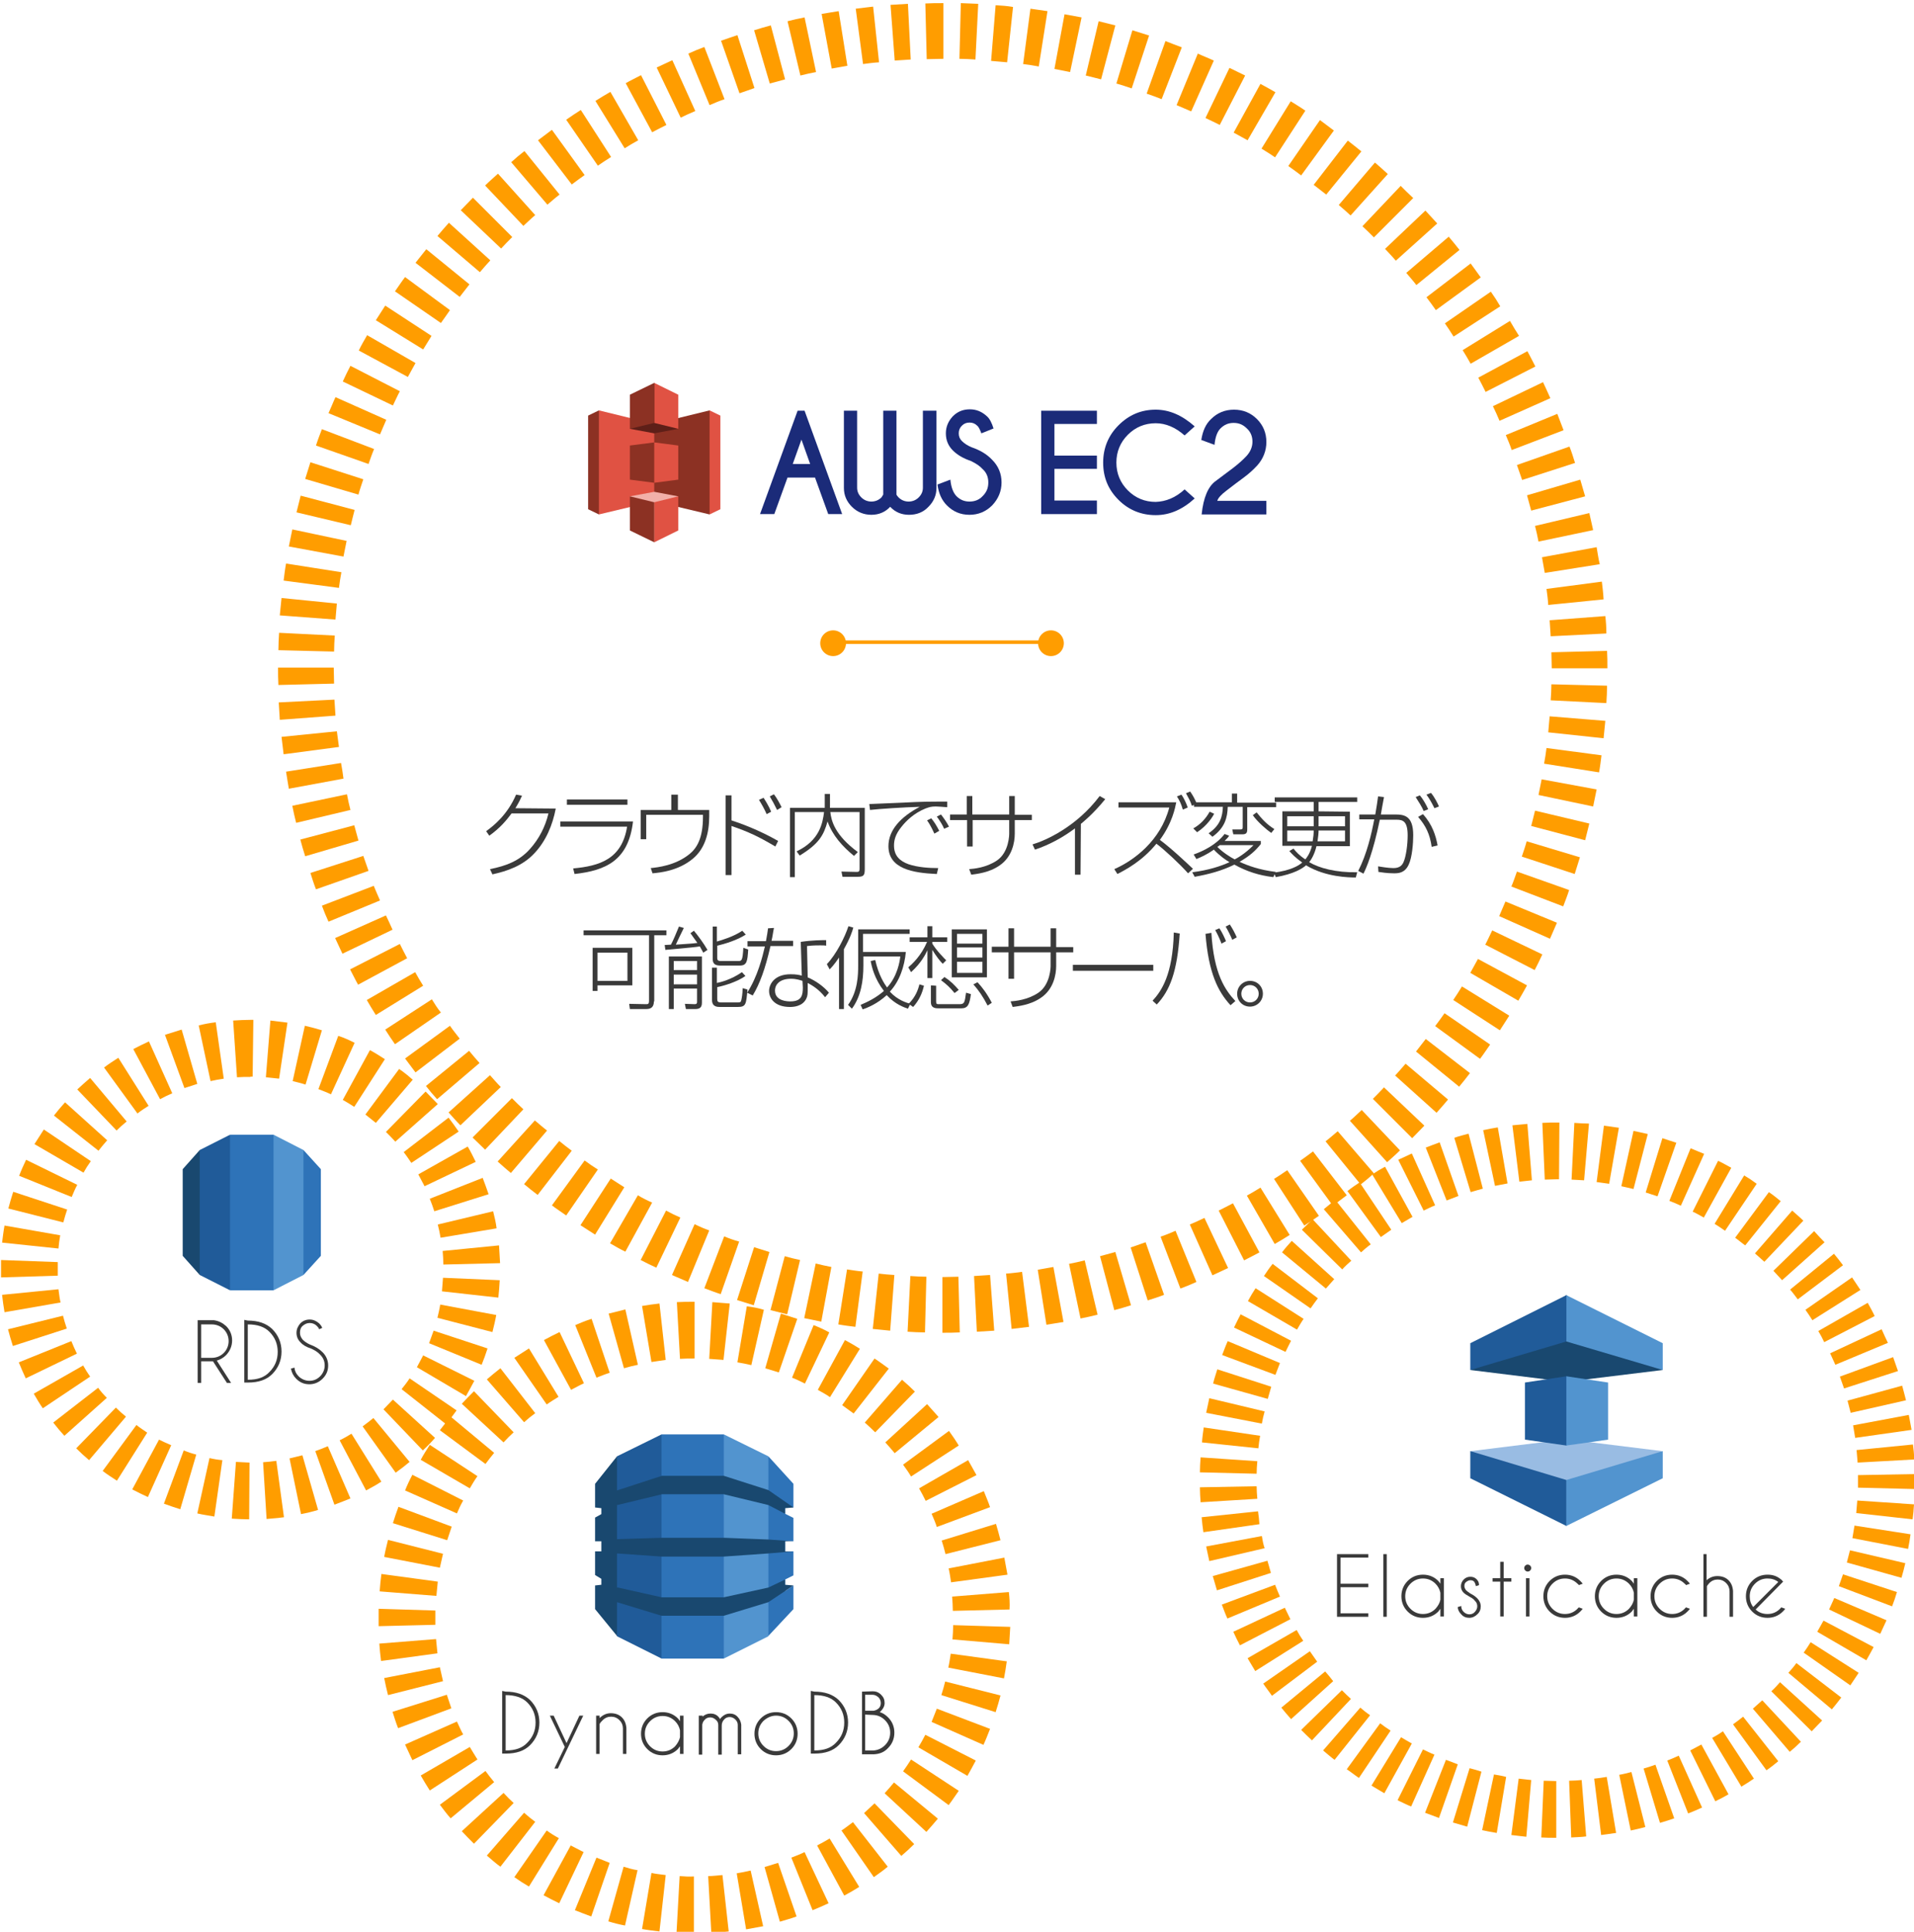 <?xml version="1.0" encoding="utf-8"?>
<!-- Generator: Adobe Illustrator 19.2.1, SVG Export Plug-In . SVG Version: 6.00 Build 0)  -->
<svg version="1.1" id="レイヤー_1" xmlns="http://www.w3.org/2000/svg" xmlns:xlink="http://www.w3.org/1999/xlink" x="0px"
	 y="0px" viewBox="0 0 550 555" style="enable-background:new 0 0 550 555;" xml:space="preserve">
<style type="text/css">
	.st0{fill:#8C3123;}
	.st1{fill:#E05243;}
	.st2{fill:#5E1F18;}
	.st3{fill:#F2B0A9;}
	.st4{fill:#1B2B79;}
	.st5{fill:#3A3A3A;}
	.st6{fill:none;stroke:#FF9D00;stroke-miterlimit:10;}
	.st7{fill:#FF9D00;}
	.st8{fill:#2E73B8;}
	.st9{fill:#5294CF;}
	.st10{fill:#205B99;}
	.st11{fill:#19486F;}
	.st12{fill:#99BCE3;}
	.st13{display:none;}
</style>
<g>
	<g>
		<polygon class="st0" points="172.1,117.9 169,119.4 169,146.3 172.1,147.8 179.6,132.9 		"/>
		<polygon class="st1" points="188,144 172.1,147.8 172.1,117.9 188,121.8 195.5,132.9 		"/>
		<polygon class="st0" points="188,144 203.9,147.8 206.7,133.2 203.9,117.9 188,121.8 		"/>
		<polygon class="st1" points="203.9,117.9 207,119.4 207,146.3 203.9,147.8 		"/>
		<polygon class="st0" points="181,137.8 188,138.7 193.5,132.9 188,127.1 181,128 		"/>
		<polygon class="st2" points="194.9,123.2 188,124.5 181,123.2 188,110 		"/>
		<polygon class="st3" points="194.9,142.6 188,141.3 181,142.6 188,155.8 		"/>
		<polygon class="st1" points="194.9,123.2 188,121.5 188,110 194.9,113.4 		"/>
		<polygon class="st0" points="181,123.2 188,121.5 188,110 181,113.4 		"/>
		<polygon class="st1" points="188,155.8 194.9,152.4 194.9,142.6 188,144.3 		"/>
		<polygon class="st0" points="188,155.8 181,152.4 181,142.6 188,144.3 		"/>
		<polygon class="st1" points="194.9,137.8 188,138.7 188,127.1 194.9,128 		"/>
	</g>
	<g>
		<g>
			<path class="st4" d="M231.2,118l10.8,29.7h-4l-3.8-10.5h-7.9l-3.8,10.5h-4.1l10.8-29.7H231.2z M232.8,133.3l-2.5-7l-2.5,7H232.8z
				"/>
			<path class="st4" d="M253.8,142.1V118h3.8v24.1c0.1,0.2,0.3,0.5,0.6,0.8c0.8,0.8,1.8,1.2,2.9,1.2s2.1-0.4,2.9-1.2
				s1.2-1.7,1.2-2.8V118h3.9v22.2c0,2.1-0.8,3.9-2.3,5.4c-1.5,1.6-3.4,2.3-5.6,2.3s-4-0.8-5.4-2.3c-1.4,1.5-3.2,2.3-5.4,2.3
				s-4.1-0.8-5.6-2.3s-2.3-3.3-2.3-5.4V118h3.8v22.1c0,1.1,0.4,2,1.2,2.8s1.8,1.2,2.9,1.2c1.1,0,2.1-0.4,2.9-1.2
				C253.5,142.6,253.7,142.3,253.8,142.1z"/>
			<path class="st4" d="M278.9,132.4c-2.1-0.7-3.8-1.7-5.1-3c-1.3-1.3-2-2.9-2-4.9c0-1.9,0.7-3.5,2-4.9c1.4-1.4,3-2,4.9-2
				s3.5,0.7,4.9,2c0.8,0.7,1.4,1.9,1.9,3.5l-3.5,1.4c-0.4-1.1-0.8-1.9-1.2-2.2c-0.6-0.6-1.3-0.9-2.2-0.9c-0.9,0-1.6,0.3-2.2,0.9
				s-0.9,1.3-0.9,2.2c0,0.9,0.3,1.6,0.9,2.2c0.7,0.7,1.6,1.3,2.8,1.8c2.3,0.8,4.3,1.9,5.9,3.6c1.8,1.8,2.7,4,2.7,6.5
				s-0.9,4.7-2.7,6.6c-1.8,1.8-4,2.7-6.5,2.7c-2.6,0-4.7-0.9-6.5-2.7c-1.4-1.4-2.4-3.4-2.7-6l3.7-1.4c0.2,2.2,0.8,3.7,1.7,4.7
				c1.1,1.1,2.3,1.6,3.8,1.6s2.8-0.5,3.8-1.6c1.1-1.1,1.6-2.3,1.6-3.9c0-1.5-0.5-2.8-1.6-3.8C281.6,133.9,280.4,133.1,278.9,132.4z"
				/>
			<path class="st4" d="M315.2,118v3.8H303v9.1h12.2v3.8H303v9.1h12.2v3.9h-16V118H315.2z"/>
			<path class="st4" d="M340.4,140.6l2.9,2.6c-3.5,3.2-7.2,4.8-11.2,4.8c-4.2,0-7.8-1.5-10.7-4.4c-3-3-4.4-6.5-4.4-10.7
				s1.5-7.8,4.4-10.7c3-3,6.5-4.5,10.7-4.5c3.9,0,7.6,1.6,11.2,4.8l-2.9,2.6c-2.6-2.3-5.4-3.5-8.3-3.5c-3.1,0-5.8,1.1-8,3.3
				c-2.2,2.2-3.3,4.9-3.3,8c0,3.1,1.1,5.8,3.3,8c2.2,2.2,4.9,3.3,8,3.3C335,144.1,337.8,143,340.4,140.6z"/>
			<path class="st4" d="M349.2,138.3c2-1.5,3.7-2.8,5.2-3.9c1.4-1.1,2.7-2.2,3.8-3.4c1.1-1.2,1.7-2.6,1.7-4.1c0-1.5-0.5-2.8-1.6-3.8
				c-1.1-1.1-2.3-1.6-3.8-1.6s-2.7,0.5-3.8,1.6c-0.9,0.9-1.5,2.5-1.7,4.7l-3.8-1.4c0.4-2.6,1.3-4.6,2.8-6c1.8-1.8,4-2.7,6.6-2.7
				s4.8,0.9,6.6,2.7c1.8,1.8,2.7,4,2.7,6.6c0,2.5-0.9,4.8-2.6,6.7c-1.1,1.2-2.4,2.4-3.9,3.5s-3.1,2.3-4.9,3.7
				c-1.6,1.2-2.5,2.2-2.7,3h14.1v3.9h-18.6C345.8,142.9,347.2,139.8,349.2,138.3z"/>
		</g>
	</g>
</g>
<g>
	<g>
		<path class="st5" d="M159.7,232.3c-0.9,4.7-2.8,9.3-6.1,12.8c-3.4,3.7-8,5.2-12.1,6.1l-0.7-1.5c4.5-0.9,8.4-2.3,11.5-5.8
			c2.6-2.9,4.4-6.4,5.3-10.2H147c-1.5,2-3.2,4.1-6.4,6.4l-0.9-1.3c2.2-1.6,6.1-4.7,8.6-10.5l1.7,0.3c-0.4,0.9-0.8,1.8-1.9,3.6
			L159.7,232.3L159.7,232.3z"/>
		<path class="st5" d="M181.9,236c-1.3,11.3-7.9,14.1-16.8,15.1l-0.4-1.6c7.5-0.7,14-2.6,15.5-12H161V236H181.9z M180.3,229.7v1.5
			h-17.4v-1.5H180.3z"/>
		<path class="st5" d="M194.8,228.3v4.4h9v1.8c0,4.8-1.2,9.3-4.7,12.2c-4.2,3.5-9.4,4-11.6,4.2l-0.5-1.5c1.9-0.2,7-0.7,11.1-4
			c2.1-1.7,3.9-4.5,3.9-10.7v-0.6h-16.3v7h-1.6v-8.4h8.8v-4.4H194.8z"/>
		<path class="st5" d="M210.2,228.5v7.2c2.5,0.8,7.8,2.7,13.4,5.9l-0.8,1.6c-4.9-2.9-7.7-4.2-12.6-5.9v14.1h-1.7v-22.9L210.2,228.5
			L210.2,228.5z M220.3,233.9c-0.6-1.4-1.4-2.8-2.2-4.1l1.3-0.6c0.3,0.4,1.6,2.5,2.2,4L220.3,233.9z M223.3,232.7
			c-0.8-1.6-1.2-2.4-2.1-3.9l1.2-0.6c0.8,1,1.8,2.9,2.2,3.7L223.3,232.7z"/>
		<path class="st5" d="M238.5,228.1v4h10v17.5c0,1.9-0.3,2.3-2.1,2.3h-4.3l-0.3-1.5l4.4,0.1c0.6,0,0.8-0.2,0.8-0.8v-16.4h-8.4
			c0.3,2.6,1.3,6.6,7.9,11.5l-1.1,1.1c-3.3-2.7-6.2-5.9-7.6-9.9c-1.1,3.9-2.4,6.4-8,9.8l-0.9-1.2c6.6-3.1,7.5-8.1,7.9-11.3h-8.4V252
			H227v-19.9h10v-4H238.5z"/>
		<path class="st5" d="M272.1,231.9c-1.6-0.1-2.5-0.2-3.2-0.2c-1.4,0-1.9,0.2-3,0.6c-3.2,1.3-5.5,3.5-6.9,5.3
			c-1.7,2.1-2.1,3.8-2.1,5.3c0,3,1.7,4.5,4.2,5.4c2.7,0.9,5.9,1.1,8.5,1.1l-0.4,1.7c-6.9-0.3-13.9-1.5-13.9-8c0-4.6,3.5-8.4,9-11.3
			c-4,0.1-11.9,0.6-14.3,0.9l-0.2-1.7c0.8,0,6.6-0.3,9.6-0.4c5.7-0.3,7.2-0.3,12.8-0.3v1.6H272.1z M268.5,239.5
			c-0.2-0.4-1-2.3-2.1-3.8l1.2-0.6c1,1.2,1.5,2.1,2.3,3.6L268.5,239.5z M271.3,238.1c-0.5-1.2-1.3-2.4-2.1-3.5l1.2-0.6
			c0.7,0.9,1.7,2.3,2.3,3.5L271.3,238.1z"/>
		<path class="st5" d="M290,228.7h1.6v5.4h4.9v1.5h-4.9v3.9c0,2.6-0.8,6.7-4.3,9.1c-3.1,2.2-6.9,2.5-8.2,2.7l-0.6-1.6
			c1.3-0.1,4.9-0.4,8-2.5c3.5-2.4,3.5-7.5,3.5-7.7v-3.9h-10.5v7.6h-1.6v-7.6H273V234h4.8v-5.3h1.6v5.3H290V228.7z"/>
		<path class="st5" d="M310.5,251.3h-1.6V238c-3.5,2.6-7.3,4.7-11.5,6.1l-0.7-1.5c3.7-1.1,12.6-5,19.3-13.9l1.6,0.9
			c-3.5,4.3-6.4,6.6-7,7.1L310.5,251.3L310.5,251.3z"/>
		<path class="st5" d="M341.4,250.9c-2.4-2.7-6.8-6.8-9.1-8.5c-4.1,5-8.7,7.4-11.2,8.7l-0.9-1.4c5.7-2.5,13.3-8.2,15.8-17.7h-14.6
			v-1.5H338c-0.3,1.5-1.1,5.9-4.7,10.8c3.4,2.5,8,6.9,9.5,8.3L341.4,250.9z M339.9,232.6c-0.5-1.7-0.9-2.5-1.7-3.8l1.3-0.5
			c0.7,1,1.4,2.5,1.8,3.7L339.9,232.6z M342.5,231.5c-0.5-1.5-1-2.3-1.7-3.6l1.2-0.5c0.8,1.1,1.4,2.3,1.9,3.5L342.5,231.5z"/>
		<path class="st5" d="M342.6,250.6c4.8-0.6,8.3-1.8,10.7-2.9c-0.9-0.5-2.8-1.8-4.5-3.6c-2.1,1.5-3.8,2.2-5,2.7l-0.8-1.3
			c2.8-1,6.5-2.8,8.9-5.9l1.3,0.5c-0.3,0.5-0.6,0.8-1.3,1.5h10.4v0.9c-1.7,2.1-3.2,3.4-6.1,5.1c2.4,1.1,5.6,2.3,10.4,2.9l-0.7,1.5
			c-4.1-0.5-7.6-1.6-11.2-3.6c-3.6,1.8-7.5,2.8-11.4,3.5L342.6,250.6z M355.5,230.6h11.2v1.3h-8.3v6.4c0,1-0.3,1.4-1.4,1.4h-2.6
			l-0.3-1.4h2.3c0.7,0,0.7-0.3,0.7-0.7v-5.8h-4.3c-0.1,3.1-0.8,6-4.4,8.6l-1.1-1c3.4-2.3,4-4.9,4.1-7.6h-8.3v-1.3H354V228h1.5V230.6
			z M342.9,238c2-1.1,3.6-2.8,4.7-4.8l1.3,0.6c-0.4,0.8-2,3.4-4.9,5.3L342.9,238z M350.5,242.8c-0.3,0.3-0.5,0.4-0.7,0.5
			c1.6,1.6,3.8,3,5,3.6c0.6-0.3,3-1.6,5.4-4.1H350.5z M361.1,233.4c1.7,2.1,2.9,3.4,5.1,4.8l-0.9,1.1c-1.3-0.9-3.9-3.1-5.3-5.1
			L361.1,233.4z"/>
		<path class="st5" d="M387.9,233.2v9.9h-9.6c-0.6,2.5-1.6,4-2.1,4.6c2.9,1.7,7.6,3,13.8,2.9l-0.4,1.5c-1.9,0-8.7-0.1-14.3-3.5
			c-1,0.9-3.5,2.5-8.7,3.4l-0.5-1.3c4.6-0.6,7-1.9,8.1-2.9c-2-1.4-3.1-2.6-3.7-3.3l1.2-0.7c0.7,0.9,1.7,2,3.4,3.1
			c0.3-0.4,1.3-1.5,1.9-3.9h-8.5v-9.9h9v-2.7h-11.2v-1.3H390v1.3h-11.1v2.7L387.9,233.2L387.9,233.2z M377.5,237.4v-2.9h-7.6v2.9
			H377.5z M377.2,241.7c0.2-1.2,0.3-2.1,0.3-3.1h-7.6v3.1H377.2z M378.9,238.6c0,0.8-0.1,1.7-0.3,3.1h7.9v-3.1H378.9z M378.9,234.5
			v2.9h7.6v-2.9H378.9z"/>
		<path class="st5" d="M397.7,229c-0.4,2.3-0.7,3.6-0.9,5h4c2.7,0,5.3,0.3,5.3,6c0,2.2-0.3,6.3-1.3,8.4c-1.1,2.4-2.9,2.5-4.2,2.5
			c-2,0-3.8-0.3-4.5-0.4l-0.1-1.6c0.7,0.1,2.9,0.5,4.4,0.5c1.8,0,2.5-0.8,2.9-1.7c0.7-1.5,1.2-4.9,1.2-7.7c0-4.1-1.4-4.5-3.2-4.5
			h-4.8c-2,9.7-3.9,13.9-4.7,15.5l-1.5-0.8c2.5-4.9,3.8-10.6,4.6-14.8h-4.3V234h4.6c0.4-2.2,0.6-3.8,0.8-5.2L397.7,229z M409.1,233
			c-0.5-1.2-1.4-2.6-2.3-4l1.2-0.5c0.8,0.9,1.9,2.8,2.4,4L409.1,233z M411.4,243.3c-0.5-3.6-1.7-6.1-3.9-8.6l1.4-0.8
			c2.7,3,3.7,6.2,4.2,9L411.4,243.3z M412.2,232.2c-0.7-1.4-1.4-2.7-2.3-3.9l1.3-0.5c1.1,1.3,1.9,3,2.3,3.9L412.2,232.2z"/>
		<path class="st5" d="M187.9,287.7c0,1.6-0.8,2.2-2.2,2.2H181l-0.2-1.5l4.8,0.1c0.6,0,0.9,0,0.9-1v-18.8h-18.8v-1.4h23.8v1.4H188
			v19H187.9z M181.7,283.1h-10v1.6h-1.4v-12.4h11.4V283.1z M180.3,273.7h-8.6v8.1h8.6V273.7z"/>
		<path class="st5" d="M199.4,267.4c1.1,1.3,2.8,3.6,3.9,5.5l-1.2,0.8c-0.3-0.5-0.5-0.9-1-1.8c-1.2,0.2-2.1,0.3-9.9,1l-0.2-1.4
			c0.3,0,1.4-0.1,1.8-0.1c0.7-1.3,1.6-3.5,2.3-5.2l1.4,0.4c-0.4,0.8-2,4.1-2.3,4.8c4.2-0.3,4.7-0.3,6.2-0.5c-1.1-1.5-1.5-2.1-2-2.8
			L199.4,267.4z M201.7,274.8v13.3c0,1.3-0.6,1.8-1.9,1.8h-2.7l-0.3-1.5l2.8,0.1c0.7,0,0.7-0.4,0.7-0.7V284h-6.7v5.9h-1.4v-15.1
			H201.7z M200.3,276.1h-6.7v2.6h6.7V276.1z M200.3,280h-6.7v2.8h6.7V280z M206,266.1v4.4c1.4-0.4,4.8-1.4,7.3-3.1l1,1.1
			c-2.4,1.6-6.1,2.7-8.2,3.2v3.4c0,0.5,0,1,1,1h5c1,0,1.3,0,1.5-3.8l1.4,0.5c-0.2,3.4-0.4,4.6-2.4,4.6h-5.7c-1.6,0-2.1-0.7-2.1-1.9
			v-9.3h1.2V266.1z M206,278.2v4.2c1.1-0.2,4.2-1,7.2-3.1l1,1.1c-2.4,1.7-6.1,2.8-8.1,3.2v3.3c0,0.8,0.1,1.1,1.2,1.1h4.7
			c0.7,0,0.9-0.1,1-0.6c0.1-0.4,0.4-1.8,0.4-3.5l1.4,0.4c-0.4,4.2-0.4,5-2.8,5h-5.1c-0.7,0-2.3,0-2.3-2V278h1.4V278.2z"/>
		<path class="st5" d="M222.4,266.6c-0.3,1.4-0.4,2.5-0.7,3.7h6.2v1.5h-6.5c-1.5,6.6-3.1,10.9-5.1,14.2l-1.6-0.8
			c3-4.6,4.4-10.3,5.1-13.3h-5v-1.5h5.3c0.3-1.6,0.5-2.8,0.6-3.7L222.4,266.6z M237.6,271.7c-0.7-0.1-1-0.1-1.9-0.1
			c-2.1,0-3,0.1-3.8,0.2l0.2,9c2.2,0.9,4.6,2.6,6.1,4.4l-1.1,1.3c-1.8-2.3-3.7-3.4-5-4.1v1.5c0,1.5,0,2.2-0.4,3
			c-1.1,2.3-3.8,2.4-4.7,2.4c-4.4,0-6-2.5-6-4.6c0-1.8,1.4-4.8,6.2-4.8c1.6,0,2.5,0.2,3.2,0.4l-0.3-9.7c3.3-0.5,6.1-0.5,7.3-0.5v1.6
			H237.6z M230.6,281.8c-0.7-0.2-1.7-0.6-3.3-0.6c-3.2,0-4.6,1.6-4.6,3.4c0,3.1,3.8,3.1,4.4,3.1c3.3,0,3.6-1.8,3.6-4L230.6,281.8
			L230.6,281.8z"/>
		<path class="st5" d="M242.5,289.9h-1.4v-14.8c-1.4,2.1-2.3,3-2.7,3.4l-0.8-1.5c2.7-2.8,5.2-7.8,6.2-10.9l1.4,0.4
			c-0.3,1.1-0.9,3-2.7,6.2V289.9z M247.3,288.7c2.1-0.9,4.4-2,6.7-4c-2.7-3.5-3.5-6.9-3.8-8.6l1.3-0.3c1,4.4,2.6,6.8,3.4,7.9
			c3-3.2,3.7-7.7,3.8-8.9h-10.6v2.6c0,4.4-0.7,8.9-3.3,12.4l-1.1-1.1c2.8-3.9,2.9-8.6,2.9-11.3V267h14.8v1.3H248v5.2h12.3
			c-0.4,4.2-1.8,8.4-4.6,11.4c2.3,2.5,4.9,3.2,5.9,3.5l-0.7,1.4c-1.1-0.4-3.6-1.2-6.1-3.9c-2.7,2.5-5.5,3.6-6.9,4.1L247.3,288.7z"/>
		<path class="st5" d="M261.1,288.4c2-2,2.7-4,3.1-5.6l1.3,0.4c-0.5,2.2-1.4,4.2-3.1,6.1L261.1,288.4z M270.9,276.9
			c-0.9-0.9-1.8-2.1-3-4v8.1h-1.4v-8c-0.5,1.1-1.8,3.7-4.7,6.3l-0.8-1.4c1.2-1,3.7-3.3,5.4-7.3h-5v-1.3h5.1v-3.2h1.4v3.2h4.3v1.3
			h-4.3v0.5c1.2,2,3.4,4.2,4,4.8L270.9,276.9z M269,283.2v4.5c0,0.8,0.2,0.8,1,0.8h5.6c1.5,0,1.6-0.3,2-3.3l1.4,0.4
			c-0.4,2.9-0.8,4.1-2.8,4.1h-6.3c-1,0-2.4,0-2.4-1.8v-4.8L269,283.2L269,283.2z M274.3,285.3c-1.4-1.7-2.3-2.5-3.9-3.7l1-0.9
			c1.7,1.1,2.8,2.2,4.1,3.7L274.3,285.3z M283.6,280.8h-10.1V267h10.1V280.8z M282.3,268.3H275v2.8h7.3V268.3z M282.3,272.2H275v2.9
			h7.3V272.2z M282.3,276.3H275v3.2h7.3V276.3z M283.8,288.9c-1.4-2.7-2.6-4.4-4.1-6.1l1.2-0.6c1.3,1.4,2.7,3.2,4.1,5.9L283.8,288.9
			z"/>
		<path class="st5" d="M301.9,266.7h1.6v5.4h4.9v1.5h-4.9v3.9c0,2.6-0.8,6.7-4.3,9.1c-3.1,2.2-6.9,2.5-8.2,2.7l-0.6-1.6
			c1.3-0.1,4.9-0.4,8-2.5c3.5-2.4,3.5-7.5,3.5-7.7v-3.9h-10.5v7.6h-1.6v-7.6H285V272h4.8v-5.3h1.6v5.3h10.5V266.7z"/>
		<path class="st5" d="M331.4,277.2v1.7h-23.1v-1.7H331.4z"/>
		<path class="st5" d="M331.2,287.5c2.5-2.7,5.8-7.4,6.1-19.6l1.7,0.3c-0.7,10.9-2.8,16.4-6.6,20.4L331.2,287.5z M348.1,268
			c0.7,11.9,4,16.5,6.9,19.6l-1.4,1.2c-3.6-3.9-6.3-9.2-7.2-20.5L348.1,268z M351,271.1c-0.2-0.6-0.9-2.3-1.8-3.9l1.2-0.5
			c0.7,1,1.5,2.7,1.9,3.7L351,271.1z M354.1,270c-0.4-1-1.2-2.6-1.9-3.8l1.2-0.6c0.9,1.4,1.3,2.2,2,3.7L354.1,270z"/>
		<path class="st5" d="M362.9,285.5c0,2.1-1.7,3.7-3.7,3.7c-2.1,0-3.7-1.6-3.7-3.7s1.7-3.7,3.7-3.7
			C361.3,281.8,362.9,283.4,362.9,285.5z M356.7,285.5c0,1.4,1.1,2.5,2.5,2.5s2.5-1.1,2.5-2.5s-1.1-2.5-2.5-2.5
			C357.8,283,356.7,284.1,356.7,285.5z"/>
	</g>
</g>
<g>
	<line class="st6" x1="238" y1="184.5" x2="300" y2="184.5"/>
	<circle class="st7" cx="239.4" cy="184.8" r="3.7"/>
	<circle class="st7" cx="302" cy="184.8" r="3.7"/>
</g>
<g>
	<g>
		<polygon class="st8" points="92.2,335.9 87.2,330.4 80.2,348.4 87.2,366.3 92.2,360.8 		"/>
		<polygon class="st9" points="78.6,370.7 87.2,366.3 87.2,330.4 78.6,326 68.2,348.4 		"/>
		<polygon class="st8" points="66.1,370.7 78.6,370.7 78.6,326 66.1,326 58.7,348.4 		"/>
		<polygon class="st10" points="57.4,366.3 66.1,370.7 66.1,326 57.4,330.4 53.6,348.4 		"/>
		<polygon class="st11" points="52.5,360.8 57.4,366.3 57.4,330.4 52.5,335.9 		"/>
	</g>
	<g>
		<g>
			<g>
				<g>
					<path class="st5" d="M61.2,391.1c-0.1,0-0.2,0-0.3,0h-3.1v6.2h-1v-18h4.7c1.4,0.2,2.5,0.8,3.5,1.7c1.1,1.1,1.7,2.5,1.7,4.1
						s-0.6,3-1.7,4.2c-0.8,0.8-1.7,1.3-2.7,1.6l4.1,6.4h-1.2L61.2,391.1z M57.8,380.4v9.7h3.1c1.3,0,2.5-0.5,3.4-1.4
						c0.9-0.9,1.4-2.1,1.4-3.4s-0.5-2.5-1.4-3.4s-2.1-1.4-3.4-1.4h-3.1V380.4z"/>
					<path class="st5" d="M71.2,379.4L71.2,379.4c3,0,5.3,0.8,7,2.4c1.8,1.8,2.7,4,2.7,6.5s-0.9,4.7-2.7,6.5
						c-1.6,1.6-3.9,2.4-6.9,2.4h-0.1l0,0h-1v-18L71.2,379.4L71.2,379.4z M71.2,380.5v15.9h0.1c2.7,0,4.7-0.7,6.1-2.2
						c1.6-1.6,2.4-3.5,2.4-5.8s-0.8-4.2-2.4-5.8C76,381.2,74,380.5,71.2,380.5L71.2,380.5z"/>
					<path class="st5" d="M89.3,387.4c-1.3-0.4-2.3-1-3-1.8c-0.7-0.7-1.1-1.6-1.1-2.7c0-1,0.4-1.9,1.1-2.7c0.7-0.7,1.6-1.1,2.7-1.1
						c1,0,1.9,0.4,2.7,1.1c0.4,0.4,0.7,0.8,0.9,1.3l-0.9,0.4c-0.1-0.4-0.4-0.7-0.7-1c-0.5-0.5-1.2-0.8-2-0.8s-1.4,0.3-2,0.8
						s-0.8,1.2-0.8,2s0.3,1.4,0.8,2c0.5,0.5,1.2,1,2.1,1.4c1.4,0.5,2.6,1.2,3.6,2.2s1.6,2.3,1.6,3.8s-0.5,2.7-1.6,3.8
						c-1,1-2.3,1.6-3.8,1.6s-2.7-0.5-3.8-1.6c-0.8-0.8-1.3-1.8-1.5-2.9l1-0.3c0.1,1,0.5,1.8,1.2,2.5c0.8,0.8,1.9,1.3,3.1,1.3
						s2.2-0.4,3.1-1.3c0.8-0.8,1.3-1.9,1.3-3.1s-0.4-2.2-1.3-3.1C91.3,388.4,90.4,387.9,89.3,387.4z"/>
				</g>
			</g>
		</g>
	</g>
</g>
<g>
	<g>
		<g>
			<g>
				<g>
					<path class="st5" d="M393.2,446.5v1h-8v7.5h8v1h-8v7.5h8v1h-9v-18H393.2z"/>
					<path class="st5" d="M398.5,446.5v18h-1v-18H398.5z"/>
					<path class="st5" d="M414.9,464.4h-1v-2.2c-0.2,0.3-0.4,0.5-0.6,0.8c-1.2,1.2-2.7,1.8-4.4,1.8c-1.7,0-3.2-0.6-4.4-1.8
						c-1.2-1.2-1.8-2.7-1.8-4.4c0-1.7,0.6-3.2,1.8-4.4s2.7-1.8,4.4-1.8c1.7,0,3.2,0.6,4.4,1.8c0.2,0.2,0.4,0.5,0.6,0.8v-1.6h1V464.4
						z M413.9,459.6v-2c-0.2-1-0.7-1.9-1.4-2.6c-1-1-2.2-1.5-3.6-1.5s-2.6,0.5-3.6,1.5s-1.5,2.2-1.5,3.6s0.5,2.6,1.5,3.6
						s2.2,1.5,3.6,1.5s2.6-0.5,3.6-1.5C413.2,461.4,413.7,460.6,413.9,459.6z"/>
					<path class="st5" d="M422.4,458.8c-0.9-0.5-1.5-0.9-1.8-1.2c-0.5-0.5-0.8-1.1-0.8-1.9c0-0.7,0.3-1.4,0.8-1.9s1.1-0.8,1.9-0.8
						c0.7,0,1.3,0.2,1.8,0.7s0.7,1,0.7,1.6v0.1l-0.9,0.3c-0.1-0.6-0.3-1-0.5-1.3c-0.3-0.3-0.6-0.4-1.1-0.4c-0.4,0-0.8,0.2-1.2,0.5
						s-0.5,0.7-0.5,1.2c0,0.4,0.2,0.8,0.5,1.2c0.2,0.2,0.6,0.5,1.2,0.9c1,0.5,1.6,1,2,1.4c0.6,0.6,1,1.4,1,2.3s-0.3,1.7-1,2.3
						c-0.6,0.6-1.4,1-2.3,1s-1.7-0.3-2.3-1c-0.6-0.6-1-1.3-1-2.1l1-0.3c0,0.7,0.2,1.2,0.7,1.7c0.4,0.4,1,0.7,1.6,0.7
						s1.2-0.2,1.6-0.7c0.4-0.4,0.7-1,0.7-1.6s-0.2-1.2-0.7-1.6C423.6,459.6,423.2,459.2,422.4,458.8z"/>
					<path class="st5" d="M431.1,453.4v-4.7h1v4.7h2.2v1h-2.2v10h-1v-10h-2.2v-1H431.1z"/>
					<path class="st5" d="M439.7,449.8c0.2,0.2,0.3,0.4,0.3,0.7c0,0.3-0.1,0.5-0.3,0.7c-0.2,0.2-0.4,0.3-0.7,0.3
						c-0.3,0-0.5-0.1-0.7-0.3c-0.2-0.2-0.3-0.4-0.3-0.7c0-0.3,0.1-0.5,0.3-0.7c0.2-0.2,0.4-0.3,0.7-0.3
						C439.2,449.5,439.5,449.6,439.7,449.8z M439.5,453.4v11h-1v-11H439.5z"/>
					<path class="st5" d="M453.7,461.8l1.1,0.4c-0.2,0.3-0.4,0.5-0.7,0.8c-1.2,1.2-2.7,1.8-4.4,1.8c-1.7,0-3.2-0.6-4.4-1.8
						c-1.2-1.2-1.8-2.7-1.8-4.4c0-1.7,0.6-3.2,1.8-4.4s2.7-1.8,4.4-1.8c1.7,0,3.2,0.6,4.4,1.8c0.2,0.2,0.5,0.5,0.7,0.8l-1.1,0.4
						c-0.1-0.1-0.2-0.3-0.4-0.4c-1-1-2.2-1.5-3.6-1.5s-2.6,0.5-3.6,1.5s-1.5,2.2-1.5,3.6s0.5,2.6,1.5,3.6s2.2,1.5,3.6,1.5
						s2.6-0.5,3.6-1.5C453.4,462,453.6,461.9,453.7,461.8z"/>
					<path class="st5" d="M470.5,464.4h-1v-2.2c-0.2,0.3-0.4,0.5-0.6,0.8c-1.2,1.2-2.7,1.8-4.4,1.8c-1.7,0-3.2-0.6-4.4-1.8
						c-1.2-1.2-1.8-2.7-1.8-4.4c0-1.7,0.6-3.2,1.8-4.4s2.7-1.8,4.4-1.8c1.7,0,3.2,0.6,4.4,1.8c0.2,0.2,0.4,0.5,0.6,0.8v-1.6h1V464.4
						z M469.5,459.6v-2c-0.2-1-0.7-1.9-1.4-2.6c-1-1-2.2-1.5-3.6-1.5s-2.6,0.5-3.6,1.5s-1.5,2.2-1.5,3.6s0.5,2.6,1.5,3.6
						s2.2,1.5,3.6,1.5s2.6-0.5,3.6-1.5C468.8,461.4,469.3,460.6,469.5,459.6z"/>
					<path class="st5" d="M484.5,461.8l1.1,0.4c-0.2,0.3-0.4,0.5-0.7,0.8c-1.2,1.2-2.7,1.8-4.4,1.8c-1.7,0-3.2-0.6-4.4-1.8
						c-1.2-1.2-1.8-2.7-1.8-4.4c0-1.7,0.6-3.2,1.8-4.4c1.2-1.2,2.7-1.8,4.4-1.8c1.7,0,3.2,0.6,4.4,1.8c0.2,0.2,0.5,0.5,0.7,0.8
						l-1.1,0.4c-0.1-0.1-0.2-0.3-0.4-0.4c-1-1-2.2-1.5-3.6-1.5s-2.6,0.5-3.6,1.5s-1.5,2.2-1.5,3.6s0.5,2.6,1.5,3.6s2.2,1.5,3.6,1.5
						s2.6-0.5,3.6-1.5C484.2,462,484.4,461.9,484.5,461.8z"/>
					<path class="st5" d="M489.4,446.5h1v7.5c0.9-0.8,1.9-1.2,3.1-1.2c1.3,0,2.4,0.4,3.2,1.2c0.8,0.8,1.2,1.8,1.3,3.1v7.4h-1v-7.3
						c0-0.9-0.3-1.7-1-2.4c-0.7-0.7-1.5-1-2.4-1s-1.7,0.3-2.4,1c-0.3,0.3-0.5,0.6-0.7,0.9v8.8h-1v-18H489.4z"/>
					<path class="st5" d="M504.5,462.4c0.9,0.9,2.1,1.3,3.4,1.3c1.4,0,2.6-0.5,3.6-1.5c0.1-0.1,0.2-0.3,0.4-0.4l1.1,0.4
						c-0.2,0.3-0.4,0.5-0.7,0.8c-1.2,1.2-2.7,1.8-4.4,1.8c-1.7,0-3.2-0.6-4.4-1.8c-1.2-1.2-1.8-2.7-1.8-4.4c0-1.7,0.6-3.2,1.8-4.4
						s2.7-1.8,4.4-1.8c1.5,0,2.7,0.4,3.8,1.3c0.2,0.1,0.4,0.3,0.5,0.5c0.1,0.1,0.1,0.1,0.2,0.2l-0.8,0.8L504.5,462.4z M511,454.5
						c-0.9-0.7-1.9-1-3.1-1c-1.4,0-2.6,0.5-3.6,1.5s-1.5,2.2-1.5,3.6c0,1.2,0.3,2.2,1,3.1L511,454.5z"/>
				</g>
			</g>
		</g>
	</g>
	<g>
		<polygon class="st12" points="477.6,416.9 450.1,413.5 422.7,416.9 450.1,438.4 		"/>
		<polygon class="st11" points="477.8,393.6 450,397 422.5,393.6 450.1,372.1 		"/>
		<polygon class="st10" points="450.1,372.1 422.5,385.9 422.5,393.6 450.1,385.4 		"/>
		<polygon class="st10" points="450.1,425.2 422.5,416.9 422.5,424.7 450.1,438.4 		"/>
		<polygon class="st10" points="450.1,415.3 438.2,413.6 438.2,397.2 450.1,395.4 461.4,405.4 		"/>
		<polygon class="st9" points="450.1,372.1 477.8,385.9 477.8,393.6 450.1,385.4 		"/>
		<polygon class="st9" points="450.1,425.2 477.8,416.9 477.8,424.7 450.1,438.4 		"/>
		<polygon class="st9" points="450.1,415.3 462.1,413.6 462.1,397.2 450.1,395.4 		"/>
		<g id="nyt_x5F_exporter_x5F_info_6_" class="st13">
		</g>
	</g>
</g>
<g>
	<g>
		<g>
			<g>
				<g>
					<path class="st5" d="M145.3,486L145.3,486c3,0,5.3,0.8,7,2.4c1.8,1.8,2.7,4,2.7,6.5s-0.9,4.7-2.7,6.5c-1.6,1.6-3.9,2.4-6.9,2.4
						h-0.1l0,0h-1v-18L145.3,486L145.3,486z M145.3,487v15.9h0.1c2.7,0,4.7-0.7,6.1-2.2c1.6-1.6,2.4-3.5,2.4-5.8s-0.8-4.2-2.4-5.8
						C150.1,487.7,148,487,145.3,487L145.3,487z"/>
					<path class="st5" d="M162.8,502.9l-2.5,5.2h-1l3-6.2l-4.3-9h1.1l3.7,7.9l3.7-7.9h1.1L162.8,502.9L162.8,502.9z"/>
					<path class="st5" d="M172.3,495.3v8.6h-1v-11h1v0.7c0.9-0.9,2-1.4,3.2-1.4c1.3,0,2.4,0.4,3.2,1.2s1.2,1.8,1.3,3.1v7.4h-1v-7.3
						c0-0.9-0.3-1.7-1-2.4c-0.7-0.7-1.5-1-2.4-1s-1.7,0.3-2.4,1C172.8,494.6,172.5,494.9,172.3,495.3z"/>
					<path class="st5" d="M196.4,503.9h-1v-2.2c-0.2,0.3-0.4,0.5-0.6,0.8c-1.2,1.2-2.7,1.8-4.4,1.8s-3.2-0.6-4.4-1.8
						c-1.2-1.2-1.8-2.7-1.8-4.4c0-1.7,0.6-3.2,1.8-4.4s2.7-1.8,4.4-1.8s3.2,0.6,4.4,1.8c0.2,0.2,0.4,0.5,0.6,0.8v-1.6h1V503.9z
						 M195.4,499.1v-2c-0.2-1-0.7-1.9-1.4-2.6c-1-1-2.2-1.5-3.6-1.5c-1.4,0-2.6,0.5-3.6,1.5s-1.5,2.2-1.5,3.6s0.5,2.6,1.5,3.6
						s2.2,1.5,3.6,1.5c1.4,0,2.6-0.5,3.6-1.5C194.7,500.9,195.2,500,195.4,499.1z"/>
					<path class="st5" d="M200.9,492.9h1v0.3c0.6-0.6,1.4-0.9,2.3-0.9c0.9,0,1.7,0.3,2.3,1c0.2,0.2,0.3,0.4,0.4,0.6
						c0.1-0.2,0.3-0.4,0.5-0.6c0.6-0.6,1.4-1,2.3-1s1.7,0.3,2.3,1c0.6,0.6,0.9,1.4,1,2.2v8.5h-1v-8.5l0,0c0-0.6-0.3-1.1-0.7-1.5
						s-1-0.7-1.6-0.7s-1.2,0.2-1.6,0.7c-0.4,0.4-0.7,1-0.7,1.7v8.4h-1v-8.5l0,0c0-0.6-0.2-1.1-0.7-1.5c-0.4-0.4-1-0.7-1.6-0.7
						s-1.2,0.2-1.6,0.7c-0.4,0.4-0.6,0.8-0.7,1.4v8.6h-1v-11.2H200.9z"/>
					<path class="st5" d="M223,491.9c1.7,0,3.2,0.6,4.4,1.8s1.8,2.7,1.8,4.4c0,1.7-0.6,3.2-1.8,4.4c-1.2,1.2-2.7,1.8-4.4,1.8
						s-3.2-0.6-4.4-1.8c-1.2-1.2-1.8-2.7-1.8-4.4c0-1.7,0.6-3.2,1.8-4.4S221.3,491.9,223,491.9z M219.4,494.4c-1,1-1.5,2.2-1.5,3.6
						s0.5,2.6,1.5,3.6s2.2,1.5,3.6,1.5s2.6-0.5,3.6-1.5s1.5-2.2,1.5-3.6s-0.5-2.6-1.5-3.6s-2.2-1.5-3.6-1.5S220.4,493.5,219.4,494.4
						z"/>
					<path class="st5" d="M234,486L234,486c3,0,5.3,0.8,7,2.4c1.8,1.8,2.7,4,2.7,6.5s-0.9,4.7-2.7,6.5c-1.6,1.6-3.9,2.4-6.9,2.4H234
						l0,0h-1v-18L234,486L234,486z M234,487v15.9h0.1c2.7,0,4.7-0.7,6.1-2.2c1.6-1.6,2.4-3.5,2.4-5.8s-0.8-4.2-2.4-5.8
						C238.8,487.7,236.8,487,234,487L234,487z"/>
					<path class="st5" d="M250.8,485.9c0.9,0,1.7,0.3,2.4,1s1,1.4,1,2.4c0,0.9-0.5,1.8-1.4,2.6c0.8,0.2,1.6,0.7,2.4,1.5
						c1.2,1.2,1.8,2.7,1.8,4.4c0,1.7-0.6,3.2-1.8,4.4c-1.1,1.2-2.4,1.7-4,1.8l0,0h-3.5v-18L250.8,485.9L250.8,485.9z M248.6,486.9
						v4.6h2.4c0.6-0.1,1-0.3,1.4-0.6c0.5-0.4,0.7-1,0.7-1.6s-0.2-1.2-0.7-1.7c-0.5-0.4-1-0.7-1.7-0.7L248.6,486.9L248.6,486.9z
						 M248.6,492.6v10.3h2.5l0,0c1.2-0.1,2.3-0.6,3.2-1.5c1-1,1.5-2.2,1.5-3.6s-0.5-2.6-1.5-3.6s-2.2-1.5-3.6-1.5L248.6,492.6
						L248.6,492.6z"/>
				</g>
			</g>
		</g>
	</g>
</g>
<g>
	<path class="st7" d="M270.9,0.9c-1.7,0-3.3,0-5,0.1l0.4,16c1.5,0,3.1-0.1,4.6-0.1V0.9L270.9,0.9L270.9,0.9z M260.9,1.1
		c-1.7,0.1-3.3,0.2-5,0.3l1.2,16c1.5-0.1,3.1-0.2,4.6-0.3L260.9,1.1L260.9,1.1z M250.9,1.9c-1.7,0.2-3.3,0.4-5,0.6l2.1,15.9
		c1.5-0.2,3-0.4,4.6-0.5L250.9,1.9L250.9,1.9z M241,3.2c-1.7,0.3-3.3,0.5-4.9,0.8l2.9,15.7c1.5-0.3,3-0.5,4.5-0.8L241,3.2L241,3.2z
		 M231.2,5c-1.6,0.3-3.3,0.7-4.9,1.1l3.7,15.6c1.5-0.4,3-0.7,4.5-1L231.2,5L231.2,5z M221.5,7.3c-1.6,0.4-3.2,0.9-4.8,1.4l4.5,15.3
		c1.5-0.4,2.9-0.8,4.4-1.2L221.5,7.3L221.5,7.3z M211.9,10.1c-1.6,0.5-3.2,1.1-4.7,1.6l5.3,15.1c1.4-0.5,2.9-1,4.3-1.5L211.9,10.1
		L211.9,10.1z M202.4,13.5c-1.6,0.6-3.1,1.2-4.6,1.9l6.1,14.8c1.4-0.6,2.8-1.2,4.3-1.7L202.4,13.5L202.4,13.5z M193.2,17.3
		c-1.5,0.7-3,1.4-4.5,2.1l6.9,14.4c1.4-0.7,2.8-1.3,4.2-1.9L193.2,17.3L193.2,17.3z M184.2,21.6c-1.5,0.8-3,1.5-4.4,2.3l7.6,14.1
		c1.3-0.7,2.7-1.4,4.1-2.1L184.2,21.6L184.2,21.6z M175.4,26.4c-1.4,0.8-2.9,1.7-4.3,2.6l8.4,13.6c1.3-0.8,2.6-1.6,3.9-2.3
		L175.4,26.4L175.4,26.4z M166.9,31.6c-1.4,0.9-2.8,1.8-4.2,2.8l9.1,13.2c1.3-0.9,2.5-1.7,3.8-2.5L166.9,31.6L166.9,31.6z
		 M158.6,37.3c-1.3,1-2.7,2-4,3l9.7,12.7c1.2-0.9,2.4-1.8,3.7-2.7L158.6,37.3L158.6,37.3z M150.7,43.4c-1.3,1-2.6,2.1-3.8,3.2
		l10.4,12.2c1.2-1,2.3-2,3.5-2.9L150.7,43.4L150.7,43.4z M143.1,49.9c-1.2,1.1-2.5,2.2-3.7,3.4l11,11.6c1.1-1,2.2-2.1,3.4-3.1
		L143.1,49.9L143.1,49.9z M135.9,56.8c-1.2,1.2-2.3,2.4-3.5,3.6l11.6,11c1-1.1,2.1-2.2,3.2-3.3L135.9,56.8L135.9,56.8z M129,64
		c-1.1,1.2-2.2,2.5-3.3,3.8l12.2,10.4c1-1.2,2-2.3,3-3.4L129,64L129,64z M122.5,71.6c-1,1.3-2.1,2.6-3.1,3.9l12.7,9.8
		c0.9-1.2,1.9-2.4,2.8-3.6L122.5,71.6L122.5,71.6z M116.4,79.6c-1,1.3-1.9,2.7-2.9,4.1l13.2,9.1c0.9-1.3,1.8-2.5,2.6-3.7L116.4,79.6
		L116.4,79.6z M110.7,87.8c-0.9,1.4-1.8,2.8-2.7,4.2l13.6,8.4c0.8-1.3,1.6-2.6,2.4-3.9L110.7,87.8L110.7,87.8z M105.5,96.3
		c-0.8,1.4-1.7,2.9-2.4,4.4l14.1,7.6c0.7-1.3,1.5-2.7,2.2-4L105.5,96.3L105.5,96.3z M100.7,105.1c-0.8,1.5-1.5,3-2.2,4.5l14.4,6.9
		c0.7-1.4,1.3-2.8,2-4.1L100.7,105.1L100.7,105.1z M96.4,114.1c-0.7,1.5-1.3,3.1-2,4.6l14.8,6.1c0.6-1.4,1.2-2.8,1.8-4.2L96.4,114.1
		L96.4,114.1z M92.5,123.3c-0.6,1.6-1.2,3.1-1.7,4.7l15.1,5.3c0.5-1.4,1-2.9,1.6-4.3L92.5,123.3L92.5,123.3z M89.2,132.8
		c-0.5,1.6-1,3.2-1.5,4.8l15.3,4.5c0.4-1.5,0.9-2.9,1.4-4.4L89.2,132.8L89.2,132.8z M86.4,142.4c-0.4,1.6-0.8,3.2-1.2,4.8l15.6,3.7
		c0.4-1.5,0.7-3,1.1-4.4L86.4,142.4L86.4,142.4z M84,152.1c-0.3,1.6-0.7,3.3-1,4.9l15.7,2.9c0.3-1.5,0.6-3,0.9-4.5L84,152.1
		L84,152.1z M82.2,161.9c-0.3,1.6-0.5,3.3-0.7,4.9l15.9,2.1c0.2-1.5,0.4-3,0.7-4.5L82.2,161.9L82.2,161.9z M80.9,171.8
		c-0.2,1.7-0.3,3.3-0.5,5l16,1.2c0.1-1.5,0.3-3.1,0.4-4.6L80.9,171.8L80.9,171.8z M80.2,181.8c-0.1,1.7-0.2,3.3-0.2,5l16,0.4
		c0-1.5,0.1-3.1,0.2-4.6L80.2,181.8L80.2,181.8z M79.9,191.8C79.9,191.8,79.9,191.8,79.9,191.8L79.9,191.8c0,1.7,0,3.4,0.1,5l16-0.4
		c0-1.5-0.1-3.1-0.1-4.6L79.9,191.8L79.9,191.8z M96.1,201l-16,0.8c0.1,1.7,0.2,3.3,0.3,5l16-1.2C96.3,204,96.2,202.5,96.1,201
		L96.1,201z M96.8,210.1l-15.9,1.6c0.2,1.7,0.4,3.3,0.6,5l15.9-2.1C97.2,213.2,97,211.6,96.8,210.1L96.8,210.1z M98,219.2l-15.8,2.5
		c0.3,1.7,0.5,3.3,0.8,4.9l15.7-2.9C98.5,222.2,98.3,220.7,98,219.2L98,219.2z M99.7,228.2L84,231.5c0.3,1.6,0.7,3.3,1.1,4.9
		l15.6-3.7C100.3,231.2,100,229.7,99.7,228.2L99.7,228.2z M101.8,237.1l-15.5,4.1c0.4,1.6,0.9,3.2,1.4,4.8l15.3-4.5
		C102.6,240.1,102.2,238.6,101.8,237.1L101.8,237.1z M104.4,245.9l-15.2,4.9c0.5,1.6,1,3.2,1.6,4.7l15.1-5.3
		C105.4,248.8,104.9,247.3,104.4,245.9L104.4,245.9z M107.4,254.5l-14.9,5.7c0.6,1.6,1.2,3.1,1.9,4.6l14.8-6.1
		C108.6,257.4,108,255.9,107.4,254.5L107.4,254.5z M110.9,263l-14.6,6.5c0.7,1.5,1.4,3,2.1,4.5l14.4-6.9
		C112.2,265.8,111.6,264.4,110.9,263L110.9,263z M114.9,271.2l-14.3,7.3c0.8,1.5,1.5,3,2.3,4.4l14.1-7.6
		C116.3,274,115.6,272.6,114.9,271.2L114.9,271.2z M119.3,279.3l-13.9,8c0.8,1.4,1.7,2.9,2.6,4.3l13.6-8.4
		C120.8,281.9,120,280.6,119.3,279.3L119.3,279.3z M124.1,287.1l-13.4,8.7c0.9,1.4,1.8,2.8,2.8,4.2l13.2-9.1
		C125.7,289.7,124.9,288.4,124.1,287.1L124.1,287.1z M129.3,294.7l-12.9,9.4c1,1.3,2,2.7,3,4l12.7-9.7
		C131.1,297.1,130.1,295.9,129.3,294.7L129.3,294.7z M134.8,301.9L122.4,312c1,1.3,2.1,2.6,3.2,3.8l12.2-10.4
		C136.8,304.3,135.8,303.1,134.8,301.9L134.8,301.9z M140.8,308.9l-11.9,10.7c1.1,1.2,2.2,2.5,3.4,3.7l11.6-11
		C142.8,311.2,141.8,310,140.8,308.9L140.8,308.9z M147.1,315.5l-11.3,11.3c1.2,1.2,2.4,2.3,3.6,3.5l11-11.6
		C149.3,317.7,148.2,316.6,147.1,315.5L147.1,315.5z M153.7,321.9L143,333.7c1.2,1.1,2.5,2.2,3.8,3.3l10.4-12.2
		C156,323.9,154.9,322.9,153.7,321.9L153.7,321.9z M160.7,327.8l-10.1,12.4c1.3,1.1,2.6,2.1,3.9,3.1l9.8-12.7
		C163.1,329.7,161.9,328.8,160.7,327.8L160.7,327.8z M168,333.4l-9.4,12.9c1.3,1,2.7,1.9,4.1,2.9l9.1-13.2
		C170.5,335.2,169.2,334.3,168,333.4L168,333.4z M175.5,338.6l-8.7,13.4c1.4,0.9,2.8,1.8,4.2,2.7l8.4-13.6
		C178.1,340.3,176.8,339.4,175.5,338.6L175.5,338.6z M183.3,343.4l-8,13.8c1.4,0.8,2.9,1.7,4.4,2.4l7.7-14.1
		C186,344.9,184.6,344.2,183.3,343.4L183.3,343.4z M191.4,347.8l-7.3,14.2c1.5,0.8,3,1.5,4.5,2.2l6.9-14.4
		C194.1,349.2,192.7,348.5,191.4,347.8L191.4,347.8z M199.6,351.7l-6.5,14.6c1.5,0.7,3.1,1.3,4.6,2l6.1-14.8
		C202.4,353,201,352.4,199.6,351.7L199.6,351.7z M208.1,355.2l-5.7,14.9c1.6,0.6,3.1,1.2,4.7,1.7l5.3-15.1
		C210.9,356.3,209.5,355.8,208.1,355.2L208.1,355.2z M216.7,358.3l-4.9,15.2c1.6,0.5,3.2,1,4.8,1.5l4.5-15.3
		C219.6,359.2,218.1,358.8,216.7,358.3L216.7,358.3z M225.5,360.9l-4.1,15.5c1.6,0.4,3.2,0.8,4.8,1.2l3.7-15.6
		C228.4,361.7,226.9,361.3,225.5,360.9L225.5,360.9z M234.4,363l-3.3,15.7c1.6,0.3,3.3,0.7,4.9,1l2.9-15.7
		C237.4,363.7,235.9,363.4,234.4,363L234.4,363z M243.4,364.7l-2.5,15.8c1.6,0.3,3.3,0.5,4.9,0.7l2.1-15.9
		C246.4,365.2,244.9,364.9,243.4,364.7L243.4,364.7z M252.5,365.9l-1.7,15.9c1.7,0.2,3.3,0.3,5,0.5l1.2-16
		C255.5,366.2,254,366.1,252.5,365.9L252.5,365.9z M261.6,366.6l-0.8,16c1.7,0.1,3.3,0.2,5,0.2l0.4-16
		C264.7,366.8,263.1,366.7,261.6,366.6L261.6,366.6z M275.4,366.8c-1.5,0-3.1,0.1-4.6,0.1l0,16c0,0,0.1,0,0.1,0c1.6,0,3.3,0,4.9-0.1
		L275.4,366.8L275.4,366.8z M284.5,366.3c-1.5,0.1-3.1,0.2-4.6,0.3l0.8,16c1.7-0.1,3.3-0.2,5-0.3L284.5,366.3L284.5,366.3z
		 M293.7,365.4c-1.5,0.2-3,0.4-4.6,0.5l1.6,15.9c1.7-0.2,3.3-0.4,5-0.6L293.7,365.4L293.7,365.4z M302.7,364c-1.5,0.3-3,0.5-4.5,0.8
		l2.5,15.8c1.6-0.3,3.3-0.5,4.9-0.8L302.7,364L302.7,364z M311.7,362.1c-1.5,0.4-3,0.7-4.5,1l3.3,15.7c1.6-0.3,3.3-0.7,4.9-1.1
		L311.7,362.1L311.7,362.1z M320.5,359.7c-1.5,0.4-2.9,0.8-4.4,1.2l4.1,15.5c1.6-0.4,3.2-0.9,4.8-1.4L320.5,359.7L320.5,359.7z
		 M329.2,356.9c-1.4,0.5-2.9,1-4.3,1.5l4.9,15.2c1.6-0.5,3.2-1,4.7-1.6L329.2,356.9L329.2,356.9z M337.8,353.6
		c-1.4,0.6-2.8,1.2-4.3,1.7l5.7,14.9c1.6-0.6,3.1-1.2,4.6-1.9L337.8,353.6L337.8,353.6z M346.1,349.9c-1.4,0.7-2.8,1.3-4.2,1.9
		l6.5,14.6c1.5-0.7,3-1.4,4.5-2.1L346.1,349.9L346.1,349.9z M354.3,345.7c-1.3,0.7-2.7,1.4-4.1,2.1l7.3,14.3c1.5-0.8,3-1.5,4.4-2.3
		L354.3,345.7L354.3,345.7z M362.2,341.2c-1.3,0.8-2.6,1.6-3.9,2.3l8,13.9c1.4-0.8,2.9-1.7,4.3-2.6L362.2,341.2L362.2,341.2z
		 M369.9,336.2c-1.3,0.9-2.5,1.7-3.8,2.5l8.7,13.4c1.4-0.9,2.8-1.8,4.2-2.8L369.9,336.2L369.9,336.2z M377.3,330.8
		c-1.2,0.9-2.4,1.8-3.7,2.7l9.4,12.9c1.3-1,2.7-2,4-3L377.3,330.8L377.3,330.8z M384.4,325c-1.2,1-2.3,2-3.5,2.9l10.1,12.4
		c1.3-1,2.6-2.1,3.8-3.2L384.4,325L384.4,325z M391.3,318.9c-1.1,1-2.2,2.1-3.4,3.1l10.7,11.9c1.2-1.1,2.5-2.2,3.7-3.4L391.3,318.9
		L391.3,318.9z M397.7,312.4c-1,1.1-2.1,2.2-3.2,3.3l11.3,11.3c1.2-1.2,2.3-2.4,3.5-3.6L397.7,312.4L397.7,312.4z M403.9,305.6
		c-1,1.2-2,2.3-3,3.4l11.9,10.7c1.1-1.2,2.2-2.5,3.3-3.8L403.9,305.6L403.9,305.6z M409.7,298.5c-0.9,1.2-1.9,2.4-2.8,3.6l12.4,10.1
		c1.1-1.3,2.1-2.6,3.1-3.9L409.7,298.5L409.7,298.5z M415.1,291.1c-0.9,1.3-1.8,2.5-2.7,3.7l12.9,9.4c1-1.3,1.9-2.7,2.9-4.1
		L415.1,291.1L415.1,291.1z M420.1,283.4c-0.8,1.3-1.6,2.6-2.5,3.9L431,296c0.9-1.4,1.8-2.8,2.7-4.2L420.1,283.4L420.1,283.4z
		 M424.7,275.5c-0.7,1.3-1.5,2.7-2.2,4l13.8,8c0.8-1.4,1.7-2.9,2.5-4.4L424.7,275.5L424.7,275.5z M428.8,267.3
		c-0.7,1.4-1.3,2.8-2,4.1l14.2,7.3c0.8-1.5,1.5-3,2.2-4.5L428.8,267.3L428.8,267.3z M432.6,259c-0.6,1.4-1.2,2.8-1.8,4.2l14.6,6.5
		c0.7-1.5,1.3-3.1,2-4.6L432.6,259L432.6,259z M435.9,250.4c-0.5,1.4-1,2.9-1.6,4.3l14.9,5.7c0.6-1.6,1.2-3.1,1.7-4.7L435.9,250.4
		L435.9,250.4z M438.7,241.7c-0.4,1.5-0.9,2.9-1.4,4.4l15.2,5c0.5-1.6,1-3.2,1.5-4.8L438.7,241.7L438.7,241.7z M441.1,232.9
		c-0.4,1.5-0.7,3-1.1,4.4l15.5,4.1c0.4-1.6,0.8-3.2,1.2-4.8L441.1,232.9L441.1,232.9z M443,223.9c-0.3,1.5-0.6,3-0.9,4.5l15.7,3.3
		c0.3-1.6,0.7-3.3,1-4.9L443,223.9L443,223.9z M444.4,214.9c-0.2,1.5-0.4,3-0.7,4.5l15.8,2.5c0.3-1.6,0.5-3.3,0.7-4.9L444.4,214.9
		L444.4,214.9z M445.3,205.8c-0.1,1.5-0.3,3.1-0.4,4.6l15.9,1.7c0.2-1.7,0.3-3.3,0.5-5L445.3,205.8L445.3,205.8z M445.8,196.6
		c0,1.5-0.1,3.1-0.2,4.6l16,0.8c0.1-1.7,0.2-3.3,0.2-5L445.8,196.6L445.8,196.6z M461.8,187l-16,0.4c0,1.5,0.1,3.1,0.1,4.6l16,0
		c0-0.1,0-0.1,0-0.2l0,0C461.9,190.2,461.9,188.6,461.8,187L461.8,187z M461.3,177l-16,1.2c0.1,1.5,0.2,3.1,0.3,4.6l16-0.8
		C461.6,180.4,461.5,178.7,461.3,177L461.3,177z M460.3,167.1l-15.9,2.1c0.2,1.5,0.4,3,0.5,4.6l15.9-1.6
		C460.7,170.4,460.5,168.7,460.3,167.1L460.3,167.1z M458.8,157.2l-15.7,2.9c0.3,1.5,0.5,3,0.8,4.5l15.8-2.5
		C459.3,160.5,459.1,158.9,458.8,157.2L458.8,157.2z M456.7,147.4l-15.6,3.7c0.4,1.5,0.7,3,1,4.5l15.7-3.3
		C457.4,150.7,457.1,149,456.7,147.4L456.7,147.4z M454.1,137.8l-15.3,4.5c0.4,1.5,0.8,2.9,1.2,4.4l15.5-4.1
		C455,141,454.6,139.4,454.1,137.8L454.1,137.8z M451,128.3l-15.1,5.3c0.5,1.4,1,2.9,1.5,4.3l15.2-4.9
		C452.1,131.4,451.6,129.8,451,128.3L451,128.3z M447.5,118.9l-14.8,6.1c0.6,1.4,1.2,2.8,1.7,4.3l14.9-5.7
		C448.7,122,448.1,120.5,447.5,118.9L447.5,118.9z M443.4,109.8l-14.4,6.9c0.7,1.4,1.3,2.8,1.9,4.2l14.6-6.5
		C444.8,112.8,444.1,111.3,443.4,109.8L443.4,109.8z M438.9,100.9l-14.1,7.6c0.7,1.3,1.4,2.7,2.1,4.1l14.3-7.3
		C440.4,103.8,439.7,102.3,438.9,100.9L438.9,100.9z M433.9,92.2l-13.6,8.4c0.8,1.3,1.6,2.6,2.3,3.9l13.9-8
		C435.6,95.1,434.7,93.6,433.9,92.2L433.9,92.2z M428.4,83.8l-13.2,9.1c0.9,1.3,1.7,2.5,2.5,3.8l13.4-8.7
		C430.3,86.6,429.4,85.2,428.4,83.8L428.4,83.8z M422.6,75.7l-12.7,9.7c0.9,1.2,1.8,2.4,2.7,3.7l12.9-9.4
		C424.6,78.4,423.6,77.1,422.6,75.7z M416.3,68l-12.2,10.4c1,1.2,2,2.3,2.9,3.5l12.4-10.1C418.4,70.5,417.3,69.2,416.3,68L416.3,68z
		 M409.6,60.5l-11.6,11c1,1.1,2.1,2.2,3.1,3.4L413,64.2C411.9,63,410.7,61.7,409.6,60.5L409.6,60.5z M402.5,53.4l-11,11.6
		c1.1,1,2.2,2.1,3.3,3.2l11.3-11.3C404.9,55.8,403.7,54.6,402.5,53.4L402.5,53.4z M395.1,46.7l-10.4,12.2c1.2,1,2.3,2,3.4,3
		L398.8,50C397.6,48.9,396.4,47.8,395.1,46.7L395.1,46.7z M387.3,40.4l-9.8,12.7c1.2,0.9,2.4,1.9,3.6,2.8l10.1-12.4
		C390,42.5,388.7,41.5,387.3,40.4L387.3,40.4z M379.3,34.5l-9.1,13.2c1.3,0.9,2.5,1.8,3.7,2.7l9.4-12.9
		C382,36.5,380.6,35.5,379.3,34.5z M370.9,29.1l-8.4,13.6c1.3,0.8,2.6,1.6,3.9,2.5l8.7-13.4C373.7,30.8,372.3,30,370.9,29.1
		L370.9,29.1z M362.2,24.1l-7.7,14c1.3,0.7,2.7,1.5,4,2.2l8-13.8C365.1,25.7,363.7,24.9,362.2,24.1L362.2,24.1z M353.3,19.5
		l-6.9,14.4c1.4,0.7,2.8,1.3,4.1,2l7.3-14.2C356.3,21,354.8,20.2,353.3,19.5z M344.2,15.4l-6.1,14.8c1.4,0.6,2.8,1.2,4.2,1.8
		l6.5-14.6C347.3,16.7,345.7,16.1,344.2,15.4L344.2,15.4z M334.9,11.8l-5.4,15.1c1.4,0.5,2.9,1,4.3,1.6l5.8-14.9
		C338,13,336.4,12.4,334.9,11.8L334.9,11.8z M325.4,8.7l-4.6,15.3c1.5,0.4,2.9,0.9,4.4,1.4l5-15.2C328.6,9.7,327,9.2,325.4,8.7
		L325.4,8.7z M315.7,6.1L312,21.7c1.5,0.4,3,0.7,4.4,1.1l4.1-15.5C318.9,6.9,317.3,6.5,315.7,6.1L315.7,6.1z M305.9,4.1L303,19.8
		c1.5,0.3,3,0.6,4.5,0.9L310.8,5C309.2,4.7,307.6,4.4,305.9,4.1L305.9,4.1z M296.1,2.5L294,18.4c1.5,0.2,3,0.4,4.5,0.7L301,3.2
		C299.4,3,297.7,2.7,296.1,2.5L296.1,2.5z M286.1,1.5l-1.3,16c1.5,0.1,3.1,0.3,4.6,0.4l1.7-15.9C289.4,1.7,287.8,1.6,286.1,1.5
		L286.1,1.5z M276.1,0.9l-0.4,16c1.5,0,3.1,0.1,4.6,0.2l0.8-16C279.5,1,277.8,1,276.1,0.9L276.1,0.9z M270.9,0.9v16l0.2,0l0-16
		C271,0.9,271,0.9,270.9,0.9L270.9,0.9z"/>
</g>
<g>
	<path class="st7" d="M72,293c-1.7,0-3.3,0.1-5,0.2l1.1,16.3c1.3-0.1,2.6-0.1,3.9-0.1V293L72,293L72,293z M62,293.7
		c-1.7,0.2-3.3,0.5-4.9,0.9l3.4,16c1.3-0.3,2.5-0.5,3.8-0.7L62,293.7L62,293.7z M52.2,295.8c-1.6,0.5-3.2,1-4.8,1.5l5.6,15.3
		c1.2-0.4,2.4-0.8,3.7-1.2L52.2,295.8L52.2,295.8z M42.8,299.2c-1.5,0.7-3,1.4-4.5,2.2l7.7,14.4c1.1-0.6,2.3-1.2,3.5-1.7L42.8,299.2
		L42.8,299.2z M34,303.9c-1.4,0.9-2.8,1.8-4.1,2.8l9.6,13.2c1-0.8,2.1-1.5,3.2-2.2L34,303.9L34,303.9z M25.9,309.7
		c-1.3,1.1-2.5,2.2-3.7,3.3l11.3,11.8c0.9-0.9,1.9-1.8,2.9-2.6L25.9,309.7L25.9,309.7z M18.7,316.7c-1.1,1.2-2.2,2.5-3.2,3.8
		l12.8,10.1c0.8-1,1.6-2,2.5-3L18.7,316.7L18.7,316.7z M12.6,324.5c-0.9,1.4-1.8,2.8-2.7,4.2l14.1,8.2c0.6-1.1,1.3-2.2,2.1-3.3
		L12.6,324.5L12.6,324.5z M7.5,333.2c-0.7,1.5-1.4,3-2,4.6l15.1,6.1c0.5-1.2,1-2.4,1.6-3.5L7.5,333.2L7.5,333.2z M3.8,342.4
		c-0.5,1.6-1,3.2-1.4,4.8l15.8,4c0.3-1.2,0.7-2.5,1.1-3.7L3.8,342.4L3.8,342.4z M1.3,352.1c-0.3,1.6-0.5,3.3-0.7,4.9l16.2,1.7
		c0.1-1.3,0.3-2.6,0.5-3.8L1.3,352.1L1.3,352.1z M0.3,362c0,0.9,0,1.8,0,2.7l0,0c0,0.8,0,1.5,0,2.3l16.3-0.5c0-1.3,0-2.6,0-3.9
		L0.3,362L0.3,362z M16.8,370.4L0.6,372c0.2,1.7,0.4,3.3,0.7,5l16.1-2.8C17.1,373,17,371.7,16.8,370.4L16.8,370.4z M18.1,378
		l-15.8,3.9c0.4,1.6,0.9,3.2,1.4,4.8l15.5-5C18.8,380.5,18.4,379.2,18.1,378L18.1,378z M20.5,385.3l-15.1,6.1c0.6,1.5,1.3,3.1,2,4.6
		l14.7-7.1C21.5,387.7,21,386.5,20.5,385.3L20.5,385.3z M23.9,392.3l-14.2,8.1c0.8,1.4,1.7,2.9,2.6,4.2l13.6-9.1
		C25.2,394.5,24.5,393.4,23.9,392.3L23.9,392.3z M28.2,398.7l-12.9,10c1,1.3,2.1,2.6,3.2,3.8l12.2-10.9
		C29.8,400.7,28.9,399.7,28.2,398.7L28.2,398.7z M33.3,404.4l-11.4,11.7c1.2,1.2,2.4,2.3,3.7,3.4L36.2,407
		C35.2,406.2,34.2,405.3,33.3,404.4L33.3,404.4z M39.2,409.4l-9.7,13.2c1.3,1,2.7,1.9,4.1,2.8l8.7-13.8
		C41.3,410.9,40.2,410.2,39.2,409.4L39.2,409.4z M45.7,413.6L38,427.9c1.5,0.8,3,1.5,4.5,2.2l6.7-14.9
		C48,414.7,46.9,414.2,45.7,413.6L45.7,413.6z M52.8,416.7L47.1,432c1.6,0.6,3.1,1.1,4.7,1.6l4.6-15.7
		C55.2,417.6,54,417.2,52.8,416.7L52.8,416.7z M60.2,418.9l-3.5,15.9c1.6,0.4,3.3,0.6,4.9,0.9l2.3-16.2
		C62.7,419.4,61.4,419.2,60.2,418.9L60.2,418.9z M67.8,420l-1.2,16.3c1.7,0.1,3.3,0.2,5,0.2l0.1-16.3
		C70.4,420.1,69.1,420.1,67.8,420L67.8,420z M79.4,419.7c-1.3,0.2-2.6,0.3-3.8,0.4l1,16.3c1.1-0.1,2.3-0.2,3.4-0.3
		c0.5-0.1,1-0.1,1.6-0.2L79.4,419.7L79.4,419.7z M86.9,418.1c-1.2,0.3-2.5,0.6-3.7,0.9l3.3,16c1.6-0.3,3.3-0.7,4.9-1.2L86.9,418.1
		L86.9,418.1z M94.2,415.5c-1.2,0.5-2.4,1-3.6,1.4l5.5,15.4c1.6-0.6,3.1-1.2,4.6-1.8L94.2,415.5L94.2,415.5z M101,411.9
		c-1.1,0.7-2.2,1.3-3.4,1.9l7.6,14.4c1.2-0.7,2.5-1.3,3.7-2.1c0.2-0.1,0.4-0.3,0.7-0.4L101,411.9L101,411.9z M107.3,407.4
		c-1,0.8-2,1.6-3.1,2.4l9.5,13.3c1.4-1,2.7-2,4-3.1L107.3,407.4L107.3,407.4z M112.9,402.1c-0.9,0.9-1.8,1.9-2.7,2.8l11.3,11.8
		c1.2-1.1,2.4-2.3,3.5-3.6L112.9,402.1L112.9,402.1z M117.7,396c-0.7,1.1-1.5,2.1-2.3,3.1l12.8,10.1c1-1.3,2-2.6,3-4L117.7,396
		L117.7,396z M121.6,389.4c-0.6,1.1-1.2,2.3-1.8,3.4l14.1,8.3c0.8-1.4,1.6-2.9,2.4-4.4L121.6,389.4L121.6,389.4z M124.6,382.3
		c-0.4,1.2-0.9,2.4-1.3,3.6l15.1,6.2c0.6-1.5,1.2-3.1,1.7-4.7L124.6,382.3L124.6,382.3z M126.5,374.8c-0.2,1.3-0.5,2.5-0.8,3.8
		l15.8,4.1c0.4-1.6,0.8-3.2,1.1-4.9L126.5,374.8L126.5,374.8z M127.3,367.1c-0.1,1.3-0.2,2.6-0.3,3.9l16.2,1.8
		c0.2-1.7,0.3-3.3,0.4-5L127.3,367.1L127.3,367.1z M143.4,357.8l-16.2,1.6c0.1,1.3,0.2,2.6,0.2,3.9l16.3-0.4
		C143.6,361.2,143.5,359.5,143.4,357.8L143.4,357.8z M141.7,348l-15.9,3.8c0.3,1.2,0.6,2.5,0.8,3.8l16.1-2.7
		C142.5,351.2,142.1,349.6,141.7,348L141.7,348z M138.7,338.4l-15.2,6c0.5,1.2,0.9,2.4,1.3,3.6l15.6-4.9
		C139.9,341.6,139.3,340,138.7,338.4L138.7,338.4z M134.4,329.4l-14.2,8c0.6,1.1,1.2,2.3,1.8,3.4l14.7-7
		C136,332.4,135.3,330.9,134.4,329.4L134.4,329.4z M128.9,321.1L116,331c0.8,1,1.5,2.1,2.2,3.1l13.6-9
		C130.9,323.8,129.9,322.4,128.9,321.1L128.9,321.1z M122.3,313.6l-11.4,11.6c0.9,0.9,1.8,1.8,2.7,2.8l12.2-10.8
		C124.6,316,123.5,314.8,122.3,313.6z M114.7,307.1l-9.7,13.1c1,0.8,2,1.6,3,2.4l10.6-12.4c-1-0.9-2.1-1.8-3.2-2.6
		C115.2,307.5,114.9,307.3,114.7,307.1L114.7,307.1z M106.3,301.7L98.5,316c1.1,0.6,2.2,1.3,3.3,2l8.8-13.7
		C109.2,303.4,107.8,302.5,106.3,301.7L106.3,301.7z M97.2,297.6l-5.7,15.3c1.2,0.5,2.4,0.9,3.6,1.5l6.8-14.8
		C100.3,298.8,98.8,298.1,97.2,297.6L97.2,297.6z M87.6,294.7l-3.5,15.9c1.2,0.3,2.5,0.6,3.7,1l4.7-15.6
		C90.9,295.5,89.3,295.1,87.6,294.7L87.6,294.7z M77.7,293.2l-1.3,16.3c1.3,0.1,2.6,0.3,3.8,0.4l2.4-16.1
		C81.1,293.6,79.4,293.4,77.7,293.2L77.7,293.2z M72,293v16.3c0.2,0,0.4,0,0.6,0l0.2-16.3C72.5,293,72.2,293,72,293L72,293z"/>
</g>
<g>
	<path class="st7" d="M447.5,322.5c-1.4,0-2.9,0-4.3,0.1l0.7,16.3c1.2,0,2.4-0.1,3.6-0.1V322.5L447.5,322.5L447.5,322.5z
		 M438.9,322.9c-1.4,0.1-2.9,0.3-4.3,0.4l2,16.2c1.2-0.1,2.4-0.3,3.6-0.4L438.9,322.9L438.9,322.9z M430.4,323.9
		c-1.4,0.2-2.8,0.5-4.2,0.8l3.4,16c1.2-0.2,2.4-0.5,3.6-0.7L430.4,323.9L430.4,323.9z M422,325.7c-1.4,0.4-2.8,0.7-4.1,1.2l4.7,15.6
		c1.1-0.3,2.3-0.7,3.5-1L422,325.7L422,325.7z M413.7,328.2c-1.4,0.5-2.7,1-4,1.5l6,15.2c1.1-0.4,2.3-0.9,3.4-1.3L413.7,328.2
		L413.7,328.2z M405.7,331.4c-1.3,0.6-2.6,1.2-3.9,1.8l7.3,14.6c1.1-0.5,2.2-1.1,3.3-1.5L405.7,331.4L405.7,331.4z M398,335.2
		c-1.3,0.7-2.5,1.4-3.7,2.2l8.5,14c1-0.6,2.1-1.2,3.1-1.8L398,335.2L398,335.2z M390.7,339.7c-1.2,0.8-2.4,1.6-3.5,2.5l9.6,13.2
		c1-0.7,2-1.4,3-2.1L390.7,339.7L390.7,339.7z M383.7,344.7c-1.1,0.9-2.2,1.8-3.3,2.7l10.7,12.4c0.9-0.8,1.8-1.6,2.8-2.3
		L383.7,344.7L383.7,344.7z M377.2,350.3c-1,1-2.1,2-3.1,3l11.6,11.4c0.8-0.9,1.7-1.7,2.6-2.5L377.2,350.3L377.2,350.3z
		 M371.2,356.5c-1,1.1-1.9,2.1-2.8,3.3l12.6,10.4c0.8-0.9,1.6-1.8,2.4-2.7L371.2,356.5L371.2,356.5z M365.7,363.1
		c-0.9,1.1-1.7,2.3-2.5,3.5l13.4,9.3c0.7-1,1.4-2,2.1-2.9L365.7,363.1L365.7,363.1z M360.8,370.1c-0.8,1.2-1.5,2.4-2.2,3.7l14.1,8.2
		c0.6-1,1.2-2.1,1.9-3.1L360.8,370.1L360.8,370.1z M356.5,377.6c-0.7,1.3-1.3,2.6-1.9,3.8l14.8,7c0.5-1.1,1.1-2.2,1.6-3.2
		L356.5,377.6L356.5,377.6z M352.8,385.3c-0.6,1.3-1.1,2.7-1.6,4l15.3,5.7c0.4-1.1,0.9-2.3,1.3-3.4L352.8,385.3L352.8,385.3z
		 M349.8,393.4c-0.4,1.4-0.9,2.7-1.2,4.1l15.7,4.4c0.3-1.2,0.7-2.3,1-3.5L349.8,393.4L349.8,393.4z M347.5,401.7
		c-0.3,1.4-0.6,2.8-0.9,4.2l16,3.1c0.2-1.2,0.5-2.4,0.8-3.5L347.5,401.7L347.5,401.7z M345.9,410.1c-0.2,1.4-0.4,2.8-0.5,4.3
		l16.2,1.7c0.1-1.2,0.3-2.4,0.5-3.6L345.9,410.1L345.9,410.1z M345,418.7c-0.1,1.4-0.2,2.9-0.2,4.3l16.3,0.4c0-1.2,0.1-2.4,0.2-3.6
		L345,418.7L345,418.7z M361.1,427l-16.3,0.3c0,1.4,0.1,2.9,0.2,4.3l16.3-1C361.2,429.4,361.1,428.2,361.1,427L361.1,427z
		 M361.5,434.2l-16.2,1.7c0.1,1.4,0.3,2.8,0.5,4.3l16.1-2.3C361.8,436.6,361.7,435.4,361.5,434.2L361.5,434.2z M362.6,441.3l-16,3
		c0.3,1.4,0.6,2.8,0.9,4.2l15.9-3.7C363,443.7,362.8,442.5,362.6,441.3L362.6,441.3z M364.2,448.4l-15.7,4.4
		c0.4,1.4,0.8,2.8,1.2,4.1l15.5-5C364.9,450.7,364.5,449.5,364.2,448.4L364.2,448.4z M366.4,455.3l-15.3,5.7c0.5,1.3,1,2.7,1.6,4
		l15.1-6.3C367.3,457.5,366.8,456.4,366.4,455.3L366.4,455.3z M369.2,461.9l-14.8,6.9c0.6,1.3,1.2,2.6,1.9,3.9l14.5-7.5
		C370.3,464.1,369.7,463,369.2,461.9L369.2,461.9z M372.6,468.3l-14.1,8.1c0.7,1.2,1.5,2.5,2.2,3.7l13.8-8.7
		C373.8,470.4,373.2,469.4,372.6,468.3L372.6,468.3z M376.4,474.4l-13.4,9.3c0.8,1.2,1.7,2.3,2.5,3.5l13-9.8
		C377.8,476.4,377.1,475.4,376.4,474.4L376.4,474.4z M380.8,480.2l-12.6,10.4c0.9,1.1,1.8,2.2,2.8,3.3l12.1-10.9
		C382.4,482.1,381.6,481.1,380.8,480.2L380.8,480.2z M385.6,485.6L373.9,497c1,1,2,2,3.1,3l11.2-11.9
		C387.3,487.3,386.5,486.5,385.6,485.6L385.6,485.6z M390.9,490.6l-10.7,12.3c1.1,0.9,2.2,1.9,3.3,2.7l10.2-12.8
		C392.7,492.1,391.8,491.4,390.9,490.6L390.9,490.6z M396.6,495.1l-9.6,13.2c1.2,0.8,2.3,1.7,3.5,2.5l9.1-13.6
		C398.5,496.5,397.5,495.8,396.6,495.1L396.6,495.1z M402.6,499.1l-8.5,13.9c1.2,0.7,2.5,1.5,3.7,2.2l7.9-14.3
		C404.6,500.3,403.6,499.7,402.6,499.1L402.6,499.1z M408.9,502.6l-7.3,14.6c1.3,0.6,2.6,1.3,3.9,1.8l6.7-14.9
		C411.1,503.7,410,503.1,408.9,502.6L408.9,502.6z M415.5,505.6l-6,15.2c1.3,0.5,2.7,1,4,1.5l5.4-15.4
		C417.7,506.4,416.6,506,415.5,505.6L415.5,505.6z M422.3,508l-4.8,15.6c1.4,0.4,2.8,0.8,4.1,1.2l4.1-15.8
		C424.6,508.6,423.4,508.3,422.3,508L422.3,508z M429.3,509.8l-3.4,16c1.4,0.3,2.8,0.6,4.2,0.8l2.7-16.1
		C431.7,510.2,430.5,510,429.3,509.8L429.3,509.8z M436.4,511l-2.1,16.2c1.4,0.2,2.8,0.3,4.3,0.5l1.4-16.3
		C438.8,511.3,437.6,511.1,436.4,511L436.4,511z M443.6,511.6l-0.7,16.3c1.4,0.1,2.9,0.1,4.3,0.1l0-16.3
		C446,511.7,444.8,511.6,443.6,511.6L443.6,511.6z M454.5,511.4c-1.2,0.1-2.4,0.2-3.6,0.2l0.6,16.3c1.4-0.1,2.9-0.1,4.3-0.3
		L454.5,511.4L454.5,511.4z M461.7,510.5c-1.2,0.2-2.4,0.4-3.6,0.5l2,16.2c1.4-0.2,2.8-0.4,4.3-0.6L461.7,510.5L461.7,510.5z
		 M468.8,509.1c-1.2,0.3-2.3,0.6-3.5,0.8l3.3,16c1.4-0.3,2.8-0.6,4.2-1L468.8,509.1L468.8,509.1z M475.7,507
		c-1.1,0.4-2.3,0.8-3.4,1.1l4.7,15.6c1.4-0.4,2.7-0.8,4.1-1.3L475.7,507L475.7,507z M482.4,504.4c-1.1,0.5-2.2,1-3.3,1.4l6,15.2
		c1.3-0.5,2.7-1.1,4-1.7L482.4,504.4L482.4,504.4z M488.9,501.2c-1.1,0.6-2.1,1.1-3.2,1.7l7.2,14.6c1.3-0.6,2.6-1.3,3.8-2
		L488.9,501.2L488.9,501.2z M495.1,497.4c-1,0.7-2,1.3-3.1,1.9l8.4,14c1.2-0.7,2.4-1.5,3.6-2.3L495.1,497.4L495.1,497.4z
		 M500.9,493.2c-0.9,0.7-1.9,1.5-2.9,2.2l9.6,13.2c1.2-0.8,2.3-1.7,3.4-2.6L500.9,493.2L500.9,493.2z M506.4,488.5
		c-0.9,0.8-1.8,1.6-2.7,2.4l10.6,12.4c1.1-0.9,2.2-1.9,3.2-2.9L506.4,488.5L506.4,488.5z M511.5,483.3c-0.8,0.9-1.6,1.8-2.5,2.6
		l11.6,11.5c1-1,2-2.1,3-3.1L511.5,483.3L511.5,483.3z M516.2,477.8c-0.7,1-1.5,1.9-2.3,2.8l12.5,10.5c0.9-1.1,1.8-2.2,2.7-3.4
		L516.2,477.8L516.2,477.8z M520.3,471.8c-0.6,1-1.3,2-2,3l13.4,9.4c0.8-1.2,1.6-2.4,2.4-3.6L520.3,471.8L520.3,471.8z M524,465.6
		c-0.6,1.1-1.2,2.1-1.8,3.2l14.1,8.2c0.7-1.2,1.4-2.5,2.1-3.8L524,465.6L524,465.6z M527.1,459.1c-0.5,1.1-1,2.2-1.5,3.3l14.7,7
		c0.6-1.3,1.2-2.6,1.8-3.9L527.1,459.1L527.1,459.1z M529.6,452.3c-0.4,1.1-0.8,2.3-1.2,3.4l15.3,5.8c0.5-1.3,1-2.7,1.4-4.1
		L529.6,452.3L529.6,452.3z M531.6,445.4c-0.3,1.2-0.6,2.3-0.9,3.5l15.7,4.4c0.4-1.4,0.8-2.8,1.1-4.2L531.6,445.4L531.6,445.4z
		 M532.9,438.3c-0.2,1.2-0.4,2.4-0.6,3.6l16,3.1c0.3-1.4,0.5-2.8,0.7-4.2L532.9,438.3L532.9,438.3z M533.7,431.1
		c-0.1,1.2-0.2,2.4-0.3,3.6l16.2,1.8c0.2-1.4,0.3-2.8,0.4-4.3L533.7,431.1L533.7,431.1z M550.2,423.5l-16.3,0.3c0,1.2,0,2.4,0,3.6
		l16.3,0.4c0-0.9,0-1.7,0-2.6l0,0c0-0.1,0-0.2,0-0.3l0,0C550.2,424.5,550.2,424,550.2,423.5L550.2,423.5z M549.7,415l-16.2,1.6
		c0.1,1.2,0.2,2.4,0.3,3.6l16.3-0.9C550,417.8,549.9,416.4,549.7,415L549.7,415z M548.5,406.5l-16,3c0.2,1.2,0.4,2.4,0.6,3.6
		l16.2-2.3C549,409.3,548.8,407.9,548.5,406.5L548.5,406.5z M546.6,398.1l-15.7,4.3c0.3,1.2,0.6,2.3,0.9,3.5l15.9-3.6
		C547.3,400.8,547,399.5,546.6,398.1L546.6,398.1z M544,389.9l-15.3,5.6c0.4,1.1,0.8,2.3,1.2,3.4l15.5-5
		C544.9,392.6,544.5,391.2,544,389.9L544,389.9z M540.7,381.9l-14.8,6.9c0.5,1.1,1,2.2,1.5,3.3l15.1-6.3
		C541.9,384.6,541.3,383.2,540.7,381.9L540.7,381.9z M536.7,374.3l-14.2,8.1c0.6,1,1.2,2.1,1.7,3.2l14.5-7.5
		C538.1,376.8,537.4,375.6,536.7,374.3L536.7,374.3z M532.2,367l-13.4,9.3c0.7,1,1.4,2,2,3l13.8-8.7
		C533.8,369.4,533,368.2,532.2,367z M527,360.2l-12.6,10.3c0.8,0.9,1.5,1.9,2.2,2.8l13-9.8C528.8,362.4,527.9,361.3,527,360.2z
		 M521.3,353.7l-11.7,11.4c0.8,0.9,1.7,1.8,2.5,2.7l12.2-10.9C523.2,355.8,522.3,354.8,521.3,353.7L521.3,353.7z M515,347.8
		l-10.7,12.3c0.9,0.8,1.8,1.6,2.7,2.4l11.2-11.8C517.2,349.7,516.1,348.8,515,347.8L515,347.8z M508.3,342.5l-9.7,13.1
		c1,0.7,1.9,1.5,2.9,2.2l10.2-12.7C510.6,344.2,509.5,343.3,508.3,342.5L508.3,342.5z M501.2,337.7l-8.5,13.9c1,0.6,2,1.3,3,2
		l9.1-13.5C503.6,339.2,502.4,338.4,501.2,337.7z M493.7,333.5l-7.3,14.6c1.1,0.5,2.1,1.1,3.2,1.7l7.9-14.3
		C496.2,334.8,495,334.1,493.7,333.5z M485.8,329.9l-6.1,15.1c1.1,0.4,2.2,0.9,3.3,1.4l6.7-14.9C488.5,331,487.2,330.5,485.8,329.9z
		 M477.7,327l-4.8,15.6c1.1,0.4,2.3,0.7,3.4,1.1l5.4-15.4C480.5,327.9,479.1,327.5,477.7,327L477.7,327z M469.4,324.9l-3.5,15.9
		c1.2,0.3,2.4,0.5,3.5,0.8l4.1-15.8C472.2,325.5,470.8,325.2,469.4,324.9L469.4,324.9z M460.9,323.4l-2.1,16.2
		c1.2,0.2,2.4,0.3,3.6,0.5l2.8-16.1C463.8,323.8,462.4,323.6,460.9,323.4L460.9,323.4z M452.4,322.6l-0.8,16.3
		c1.2,0.1,2.4,0.1,3.6,0.2l1.4-16.3C455.2,322.8,453.8,322.7,452.4,322.6L452.4,322.6z M447.5,322.5v16.3l0.5,0l0.1-16.3
		C447.9,322.5,447.7,322.5,447.5,322.5L447.5,322.5z"/>
</g>
<g>
	<path class="st7" d="M199.5,374c-1.7,0-3.3,0-5,0.1l0.9,16.3c1.4-0.1,2.7-0.1,4.1-0.1V374L199.5,374L199.5,374z M189.5,374.5
		c-1.7,0.2-3.3,0.4-5,0.7l2.7,16.1c1.3-0.2,2.7-0.4,4.1-0.6L189.5,374.5L189.5,374.5z M179.7,376.2c-1.6,0.4-3.2,0.8-4.8,1.2
		l4.4,15.7c1.3-0.4,2.6-0.7,4-1L179.7,376.2L179.7,376.2z M170,378.9c-1.6,0.5-3.1,1.1-4.7,1.8l6.1,15.1c1.3-0.5,2.5-1,3.8-1.4
		L170,378.9L170,378.9z M160.8,382.7c-1.5,0.7-3,1.5-4.5,2.3l7.8,14.3c1.2-0.6,2.4-1.3,3.7-1.9L160.8,382.7L160.8,382.7z M152,387.4
		c-1.4,0.9-2.8,1.8-4.2,2.7l9.3,13.4c1.1-0.8,2.3-1.5,3.4-2.2L152,387.4L152,387.4z M143.8,393.1c-1.3,1-2.6,2.1-3.9,3.2l10.7,12.3
		c1-0.9,2.1-1.8,3.2-2.6L143.8,393.1L143.8,393.1z M136.2,399.7c-1.2,1.2-2.4,2.4-3.5,3.6l12,11.1c0.9-1,1.9-2,2.9-2.9L136.2,399.7
		L136.2,399.7z M129.5,407c-1.1,1.3-2.1,2.6-3.1,3.9l13.1,9.7c0.8-1.1,1.7-2.2,2.5-3.2L129.5,407L129.5,407z M123.5,415.1
		c-0.9,1.4-1.8,2.8-2.6,4.3l14.1,8.2c0.7-1.2,1.4-2.4,2.2-3.5L123.5,415.1L123.5,415.1z M118.5,423.7c-0.8,1.5-1.5,3-2.1,4.5
		l14.9,6.6c0.5-1.2,1.1-2.5,1.8-3.7L118.5,423.7L118.5,423.7z M114.5,432.9c-0.6,1.6-1.1,3.1-1.6,4.7l15.6,4.9
		c0.4-1.3,0.9-2.6,1.3-3.9L114.5,432.9L114.5,432.9z M111.5,442.4c-0.4,1.6-0.8,3.2-1.1,4.9l16,3.1c0.3-1.3,0.6-2.7,0.9-4
		L111.5,442.4L111.5,442.4z M109.6,452.2c-0.2,1.6-0.4,3.3-0.5,5l16.3,1.3c0.1-1.4,0.3-2.7,0.4-4.1L109.6,452.2L109.6,452.2z
		 M108.8,462.2c0,0.8,0,1.7,0,2.5l0,0c0,0.8,0,1.6,0,2.5l16.3-0.4c0-1.4,0-2.7,0-4.1L108.8,462.2L108.8,462.2z M125.3,470.9
		l-16.3,1.3c0.1,1.7,0.3,3.3,0.5,5l16.2-2.2C125.6,473.6,125.4,472.2,125.3,470.9L125.3,470.9z M126.4,479l-16,3.1
		c0.3,1.6,0.7,3.3,1.1,4.9l15.8-4C127,481.7,126.7,480.3,126.4,479L126.4,479z M128.4,486.9l-15.6,4.9c0.5,1.6,1,3.2,1.6,4.7
		l15.3-5.7C129.3,489.5,128.8,488.2,128.4,486.9L128.4,486.9z M131.3,494.6l-14.9,6.6c0.7,1.5,1.4,3,2.1,4.5l14.6-7.4
		C132.4,497.1,131.9,495.8,131.3,494.6L131.3,494.6z M135,501.9l-14.1,8.2c0.8,1.4,1.7,2.9,2.6,4.3l13.7-8.9
		C136.4,504.2,135.7,503.1,135,501.9L135,501.9z M139.5,508.8l-13.1,9.7c1,1.3,2,2.7,3.1,3.9L142,512
		C141.1,510.9,140.3,509.9,139.5,508.8L139.5,508.8z M144.7,515.1l-12,11c1.1,1.2,2.3,2.4,3.5,3.6l11.4-11.7
		C146.6,517.1,145.6,516.1,144.7,515.1L144.7,515.1z M150.6,520.8l-10.7,12.3c1.3,1.1,2.5,2.2,3.9,3.2l10-12.9
		C152.7,522.6,151.6,521.7,150.6,520.8L150.6,520.8z M157.1,525.9l-9.3,13.4c1.4,1,2.8,1.9,4.2,2.7l8.6-13.9
		C159.3,527.4,158.2,526.7,157.1,525.9L157.1,525.9z M164,530.2l-7.8,14.3c1.5,0.8,3,1.6,4.5,2.3l7-14.7
		C166.5,531.5,165.2,530.8,164,530.2L164,530.2z M171.4,533.7l-6.2,15.1c1.5,0.6,3.1,1.2,4.7,1.8l5.3-15.4
		C174,534.7,172.7,534.2,171.4,533.7L171.4,533.7z M179.2,536.3l-4.4,15.7c1.6,0.5,3.2,0.9,4.8,1.2l3.6-15.9
		C181.8,537.1,180.5,536.7,179.2,536.3L179.2,536.3z M187.2,538.1l-2.7,16.1c1.6,0.3,3.3,0.5,5,0.7l1.8-16.2
		C189.9,538.5,188.5,538.4,187.2,538.1L187.2,538.1z M195.3,539l-0.9,16.3c1.7,0.1,3.3,0.1,5,0.1l0-16.3
		C198.1,539.2,196.7,539.1,195.3,539L195.3,539z M207.6,538.7c-1.4,0.1-2.7,0.3-4.1,0.3l0.9,16.3c1.7-0.1,3.3-0.2,5-0.4L207.6,538.7
		L207.6,538.7z M215.7,537.4c-1.3,0.3-2.7,0.6-4,0.8l2.7,16.1c1.6-0.3,3.3-0.6,4.9-0.9L215.7,537.4L215.7,537.4z M223.6,535.2
		c-1.3,0.4-2.6,0.8-3.9,1.2l4.4,15.7c1.6-0.5,3.2-0.9,4.8-1.5L223.6,535.2L223.6,535.2z M231.2,532.1c-1.2,0.6-2.5,1.1-3.8,1.6
		l6.1,15.1c1.5-0.6,3.1-1.3,4.6-2L231.2,532.1L231.2,532.1z M238.4,528.2c-1.2,0.7-2.4,1.4-3.6,2l7.8,14.4c1.5-0.8,2.9-1.6,4.3-2.5
		L238.4,528.2L238.4,528.2z M245.1,523.5c-1.1,0.8-2.2,1.7-3.3,2.4l9.3,13.4c1.4-1,2.7-1.9,4-3L245.1,523.5L245.1,523.5z
		 M251.3,518.1c-1,0.9-2,1.9-3,2.8l10.7,12.3c1.3-1.1,2.5-2.2,3.7-3.4L251.3,518.1L251.3,518.1z M256.9,512.1
		c-0.9,1.1-1.8,2.1-2.7,3.1l12,11.1c1.1-1.2,2.2-2.5,3.3-3.8L256.9,512.1L256.9,512.1z M261.8,505.5c-0.7,1.1-1.5,2.3-2.3,3.4
		l13.1,9.7c1-1.3,1.9-2.7,2.9-4.1L261.8,505.5L261.8,505.5z M265.9,498.4c-0.6,1.2-1.3,2.4-2,3.6l14.1,8.2c0.8-1.4,1.6-2.9,2.4-4.4
		L265.9,498.4L265.9,498.4z M269.2,490.9c-0.5,1.3-1,2.5-1.5,3.8l14.9,6.6c0.7-1.5,1.3-3.1,1.9-4.6L269.2,490.9L269.2,490.9z
		 M271.6,483.1c-0.3,1.3-0.7,2.6-1.1,3.9l15.6,4.9c0.5-1.6,1-3.2,1.4-4.8L271.6,483.1L271.6,483.1z M273.2,475.1
		c-0.2,1.3-0.4,2.7-0.7,4l16,3.1c0.3-1.6,0.6-3.3,0.8-4.9L273.2,475.1L273.2,475.1z M273.9,466.9c0,1.4-0.1,2.7-0.2,4.1l16.3,1.4
		c0.1-1.7,0.2-3.3,0.3-5L273.9,466.9L273.9,466.9z M289.9,457.4l-16.3,1.3c0.1,1.4,0.2,2.7,0.2,4.1l16.3-0.4
		C290.2,460.7,290.1,459,289.9,457.4L289.9,457.4z M288.6,447.5l-16,3.1c0.3,1.3,0.5,2.7,0.7,4l16.2-2.2
		C289.2,450.8,288.9,449.1,288.6,447.5z M286.2,437.8l-15.6,4.8c0.4,1.3,0.8,2.6,1.1,3.9l15.8-4C287.1,441,286.7,439.4,286.2,437.8z
		 M282.7,428.4l-15,6.5c0.5,1.2,1.1,2.5,1.5,3.8l15.3-5.7C284,431.5,283.3,429.9,282.7,428.4L282.7,428.4z M278.2,419.5l-14.1,8.1
		c0.7,1.2,1.3,2.4,1.9,3.6l14.6-7.4C279.8,422.4,279,420.9,278.2,419.5L278.2,419.5z M272.7,411.1l-13.2,9.7
		c0.8,1.1,1.6,2.2,2.3,3.4l13.7-8.9C274.6,413.8,273.7,412.5,272.7,411.1z M266.4,403.4l-12,11c0.9,1,1.8,2,2.7,3.1l12.6-10.4
		C268.6,405.9,267.5,404.6,266.4,403.4L266.4,403.4z M259.2,396.4l-10.7,12.3c1,0.9,2,1.8,3,2.8l11.4-11.7
		C261.7,398.6,260.5,397.5,259.2,396.4L259.2,396.4z M251.3,390.3l-9.3,13.4c1.1,0.8,2.2,1.6,3.3,2.4l10.1-12.9
		C254,392.2,252.7,391.2,251.3,390.3L251.3,390.3z M242.8,385l-7.8,14.3c1.2,0.7,2.4,1.3,3.5,2.1l8.6-13.9
		C245.7,386.6,244.3,385.8,242.8,385L242.8,385z M233.8,380.7l-6.2,15.1c1.3,0.5,2.5,1.1,3.7,1.7l7-14.7
		C236.9,382,235.3,381.3,233.8,380.7L233.8,380.7z M224.4,377.4l-4.5,15.7c1.3,0.4,2.6,0.8,3.9,1.2l5.3-15.4
		C227.6,378.4,226,377.9,224.4,377.4L224.4,377.4z M214.6,375.3l-2.7,16.1c1.3,0.2,2.7,0.5,4,0.8l3.6-15.9
		C217.9,375.8,216.3,375.5,214.6,375.3z M204.7,374.1l-0.9,16.3c1.4,0.1,2.7,0.2,4.1,0.3l1.8-16.2
		C208,374.4,206.3,374.2,204.7,374.1L204.7,374.1z M199.5,374v16.3l0.1,0l0-16.3C199.6,374,199.6,374,199.5,374L199.5,374z"/>
</g>
<g id="Layer_2">
</g>
<g id="Layer_1">
	<polygon class="st8" points="228,433.1 228,426.3 220.8,418.4 209.1,444.3 220.8,470 228,462.3 228,455.5 225.6,457.1 225.6,453.8 
		228,452.6 228,445.7 225.6,445.8 225.6,442.7 228,442.8 228,436.1 225.6,434.9 225.6,432.6 	"/>
	<polygon class="st9" points="208,476.5 220.8,470.1 220.8,418.4 208,412.1 193.5,444.8 	"/>
	<polygon class="st8" points="190.1,476.5 208,476.5 208,412.1 190.1,412.1 180.9,444.8 	"/>
	<polygon class="st10" points="190.1,476.5 177.3,470.1 173.2,444.8 177.3,418.4 190.1,412.1 	"/>
	<polygon class="st11" points="225.6,453.8 220.8,456.1 208,458.9 199.4,458.9 190.1,458.9 177.6,456.1 177.4,456.1 177.3,456.1 
		177.3,446.3 190.1,447.2 199.4,447.2 208,447.2 220.8,446.3 228,445.7 225.6,445.7 225.6,442.8 227.9,442.8 220.8,442.3 208,441.8 
		199.4,441.8 190.2,441.8 177.3,442.2 177.3,432.4 177.4,432.4 190.2,429.3 199.4,429.3 208,429.3 220.8,432.4 225.6,434.9 
		225.6,433.3 228,433.1 220.8,428.1 208,424 199.4,424 190.2,424 177.3,428.2 177.3,418.4 171,426.3 171,433.1 172.8,433.3 
		172.8,435 171,436 171,442.8 172.8,442.8 172.8,445.7 171,445.7 171,452.5 172.8,453.6 172.8,455.3 171,455.5 171,462.3 177.3,470 
		177.3,460.3 190.1,464.2 199.4,464.2 208,464.2 220.8,460.3 228,455.5 225.6,455.3 	"/>
</g>
</svg>
